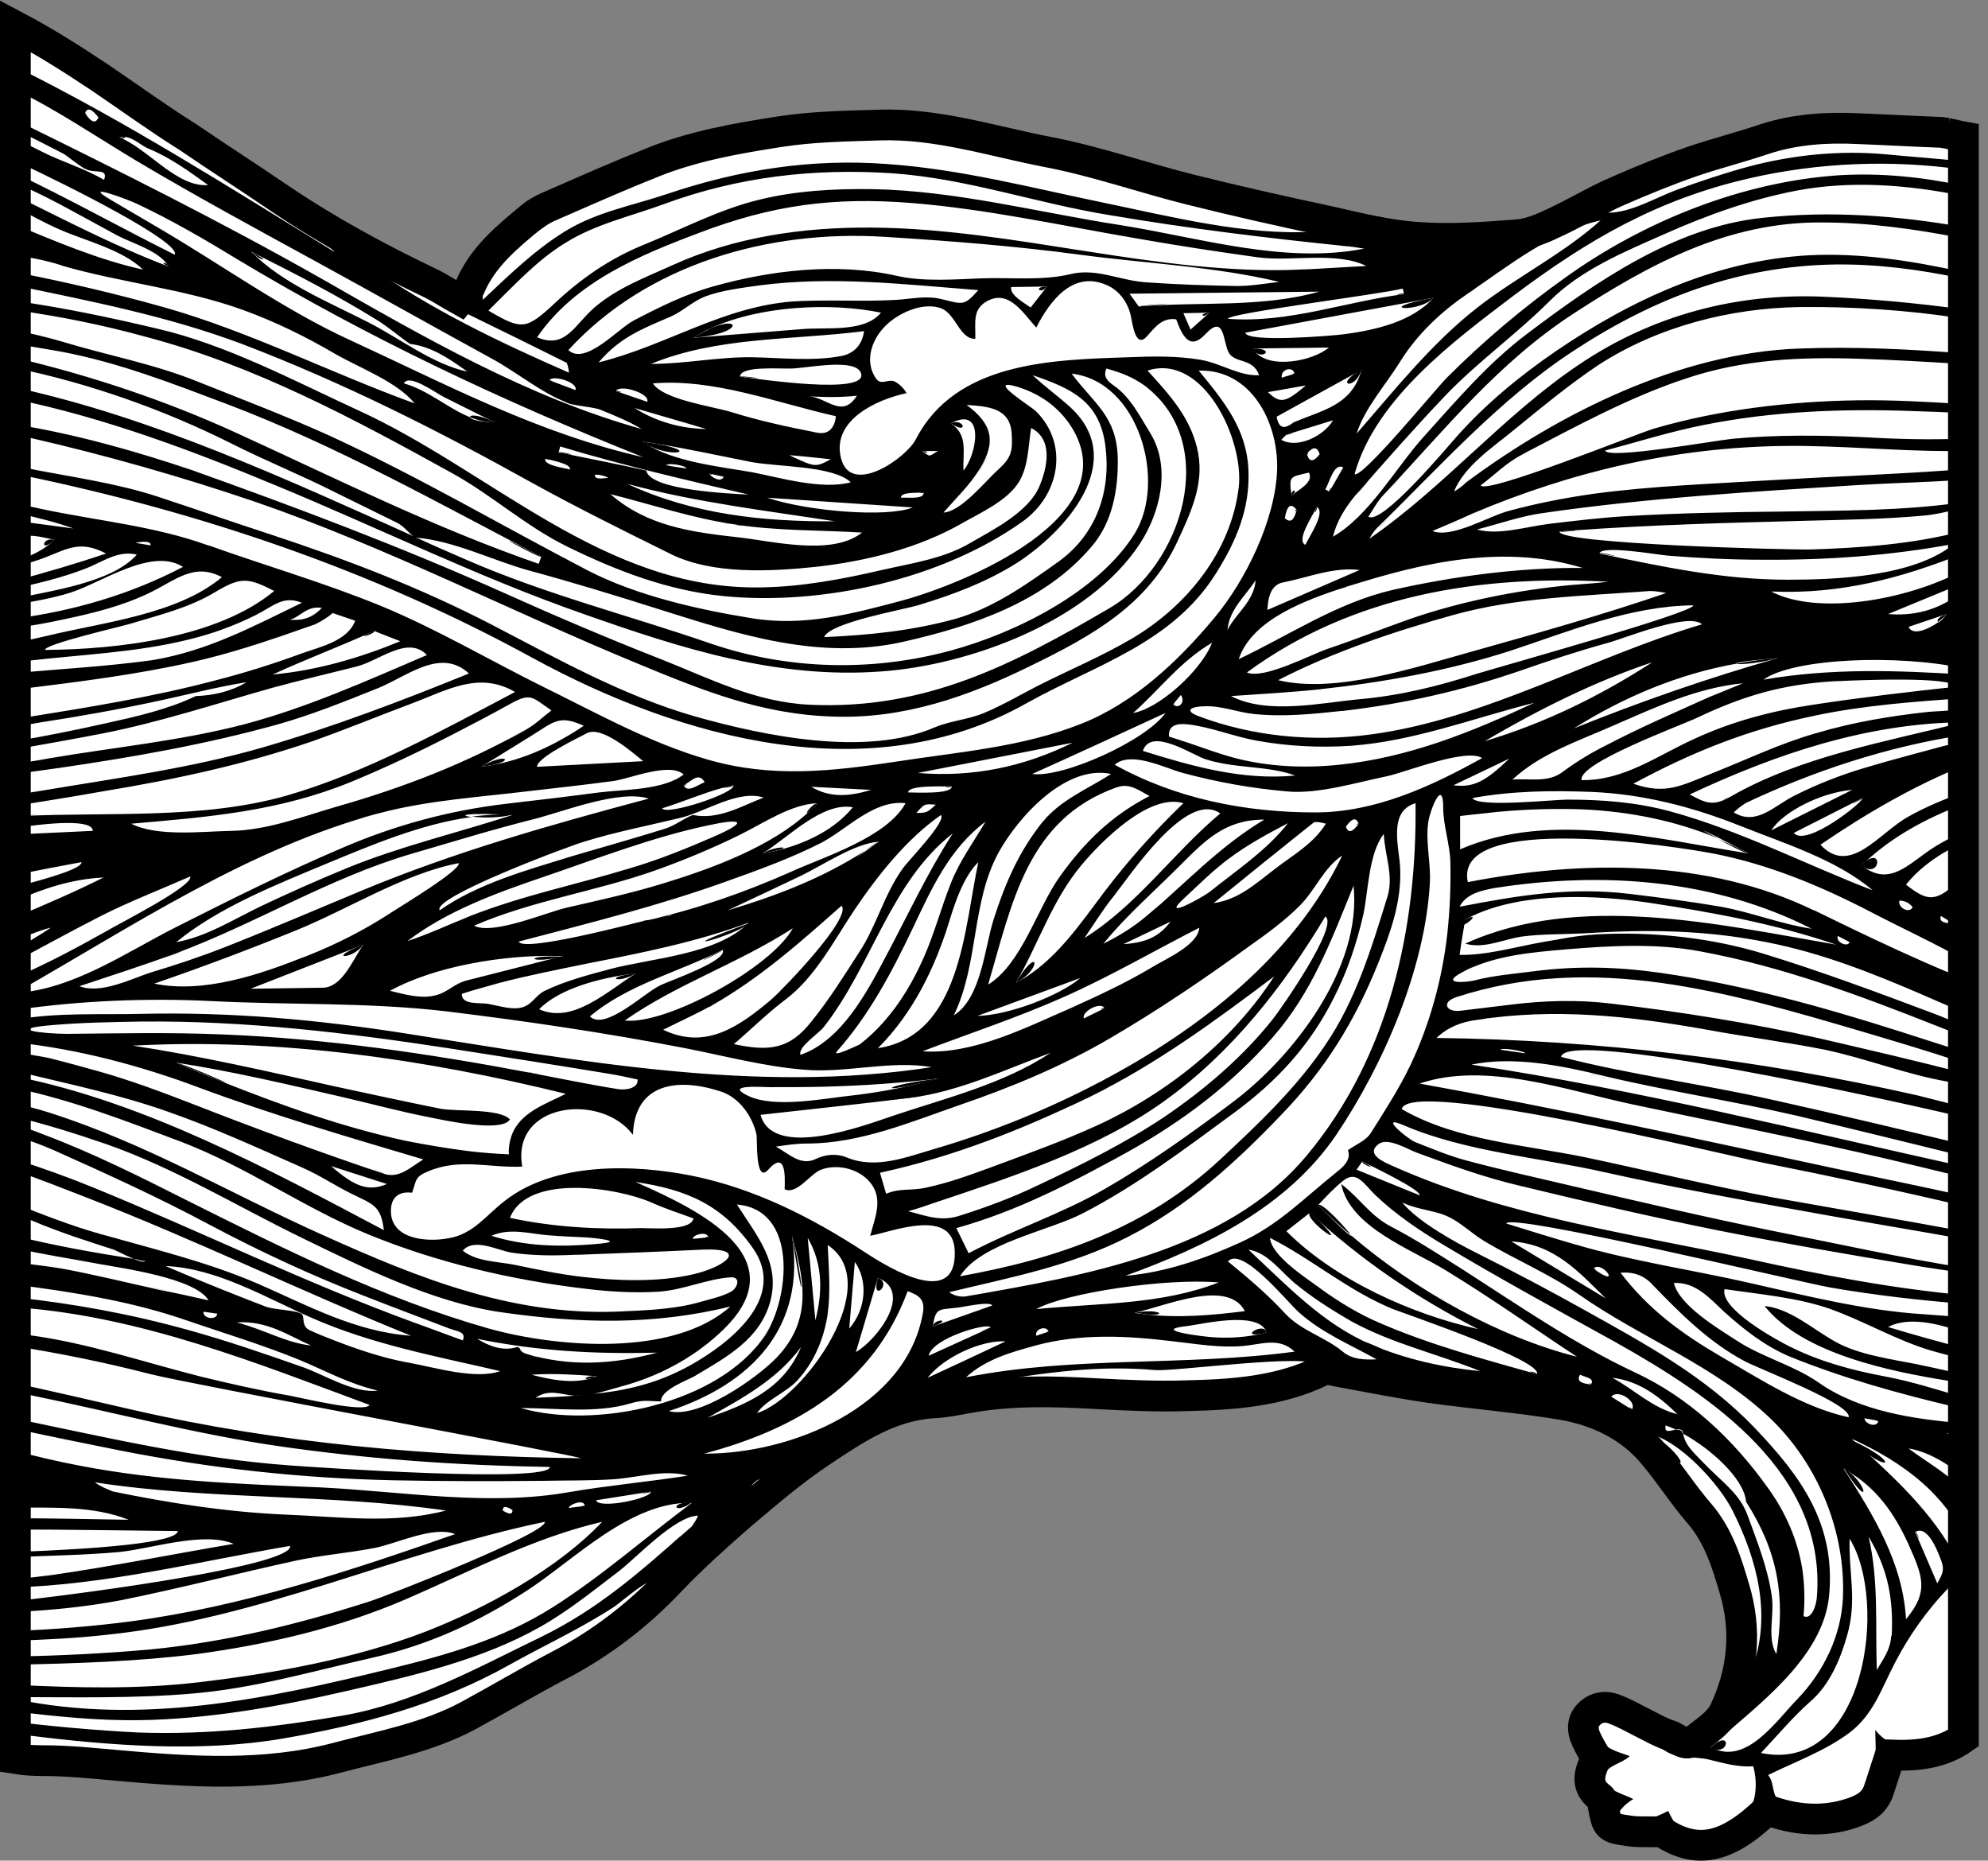 <svg id="Layer_1" xmlns="http://www.w3.org/2000/svg" viewBox="0 0 387.9 363"><rect x="0" y="0" width="387.9" height="363" fill="#808080" stroke="none"/><style>.st0{fill:#FFFFFF;stroke:#000000;stroke-width:6;stroke-miterlimit:10;}</style><path class="st0" d="M379.9 26c-.6-.1-1.1-.2-1.7-.2-5.2-.2-10.5-.5-15.7-.7-6.1-.3-12.2.1-18.1 2-4.7 1.6-9.5 2.8-14.2 4.4-4.9 1.7-9.8 3.7-14.6 5.8-4.2 1.8-8.1 4.2-12.2 6.1-2.3 1.1-4.8 2.2-7.3 2.4-6.5.5-13.1 1-19.6.5-5.9-.4-11.8-1.9-17.6-3.2-8.9-1.9-17.8-3.9-26.6-6.1-9.2-2.3-18.3-5.5-27.6-7.3-11-2.1-21.8-5.7-33.2-5.3-6.5.2-13 .3-19.4 1.3-8.4 1.3-16.9 2.8-24.8 6-5.8 2.3-11.5 4.8-17.2 7.3-2.2 1-4.6 1.8-6.4 3.3-4.7 3.9-9.5 7.8-12 13.7-.4.9-1.2 1.5-2 2.5-1.8-1-3.5-2.1-5.2-3-10.3-4.9-20.3-10.3-29.8-16.7-6-4.1-12.1-8-18.1-12.1-5.9-3.7-11.4-7.7-17-11.5C14.2 11.6 8.7 8.1 3 5.1v338c1.8.3 3.7.4 5.6.4 4.7 0 9.4.5 14 .9 14.5 1.3 29 2.3 43.3-1.5 8.7-2.3 17.5-3.9 25.5-8.2 5.9-3.2 11.6-6.6 17.5-9.7 8.3-4.3 15.6-9.9 22-16.7 4.3-4.5 9-8.7 13.7-12.8 5.1-4.3 10.2-8.7 15.8-12.4 6.6-4.4 13.3-8.9 21.7-9.4 2.1-.1 4.2-.5 6.3-.9 8.5-1.6 17-1.4 25.5-.9 5.8.3 11.7.6 17.5.4 9.1-.2 18.2-.8 26.6-4.9.8-.4 1.9-.1 2.8.1 6 1.1 12 2.3 18.1 3.2 8.6 1.2 17.3 1.9 25.8 3.3 7 1.2 13.4 4.2 18 9.8 3.1 3.7 5.7 7.8 8.9 11.5 3.7 4.3 5.3 9.5 6.8 14.6 2.5 8.2 1.7 16.4-2 24.1-1.1 2.2-3.7 3.8-5.8 5.5-1.8 1.5-3.2-.4-4.7-.9-1.9-.6-3.6-1.6-5.4-2.5-1.8-.9-3.5-1.9-5.4-2.6-1.9-.8-3.8-.4-5.1 1-1.3 1.3-1.3 3.1-.5 4.8.6 1.3 1.3 2.5 2 3.6-1.4 2.9-2.3 5.5.8 7.8.4.3.4 1 .5 1.6.8 4.2.8 4.3 5.1 4.9 1.9.3 3.8.1 6.4.2 6.7 4.4 12.5 3.4 20.5-4.3 5.4 2 11 2.5 16.6.6 2.3-.8 4.2-1.8 5.1-4.2.8-2.3 1.5-4.7 2.3-7.1 5 .2 9.9-.2 14.3-3.3V26.7c-1.1-.2-2.2-.5-3.2-.7z"/><path d="M40.7 106.7c.1 0 .1 0 0 0-1.9-.7-7.7-2.8 0 0zM26.4 105.9c.8.1.3 0 0 0 .1 0 0 0 0 0zM157.3 58.7zM23.3 26.8zM23.3 26.8c.9.4 1.4 0 .9-.1-.3.1-.6.1-.9.1zM155 58.8c-.5 0-1 .1-1.4.1.3 0 .7 0 1.4-.1zM155 58.8c.2 0 .5 0 .8-.1-.2.1-.4.1-.8.1zM156.8 58.7h.5-.5zM155.9 58.8c.4 0 .7 0 .9-.1-.2 0-.6.1-.9.1zM341.2 166.5zM152.9 59c-.2 0-.1 0 0 0zM153.5 58.9h-.2.2zM157.3 58.7c.2 0 .2 0 0 0zM153.4 58.9h-.4c0 .1.2 0 .4 0zM68.4 66.4c9.9 4.5 1.3.6 0 0zM49 49.1zM49 49.1zM137.9 83.7zM120.3 76.3c2 .7.1-.3 0 0zM16.6 22.1c.7.5.1-.1 0 0zM49.1 49.2c0-.1 0-.1 0 0 1.9 1.9 3.9 1.9 0 0zM241.4 55.8zM107.1 74.2c1.7.6.1-.2 0 0zM241.4 55.8zM10.1 105.8c.2-.2.4-.3.5-.5-2.4-.5-2.7 2.3-.5.5zM35 298.9c-.6 0-.1.3 0 0zM22.1 291zM22.1 291c-.2 0-.2 0 0 0zM353.3 332v-.1.1zM330.1 357.9zM321.2 279.6c-.2 0-.4-.1-.6-.1 13 12.5 5.8 1.3.6.1zM353.3 331.9c1.1-.9.7-.5 0 0zM380.1 338.6c-.2.1-.5.2-.8.3.3-.1.6-.2.8-.3zM353.3 332c0-.1 0-.1 0 0-.8.7-2 1.7 0 0zM333.8 340.9c.1.1.2.1.3.2 3.4 1.5 3.8-4-.3-.2zM318.4 275c.2-.3-1.3-.8 0 0zM340.9 295.4c0-.1 0 0 0 0zM340.9 295.4c.2.5 2.8 7.6 0 0zM340.9 295.4zM310.4 270.1c.1-.2-.8-.5 0 0zM380.8 338.4zM378 339.4c-.1 0-.1 0 0 0zM378 339.3zM378 339.4zM380.5 338.5c.1 0 .1 0 .2-.1-.1.1-.2.1-.2.1zM15.1 180.6zM96.8 51.5c-.2.1-.3.2-.3.3 0-.1.1-.2.3-.3zM129.1 178.9c.3-.1.5-.1.8-.2-.2.1-.5.1-.8.2zM226.3 176.5zM284.8 58.4c-.1 0-.1 0 0 0zM253.7 162.5c-.1 0-.1 0 0 0zM130.1 178.7c.4-.1.8-.2 1.1-.2-.3 0-.7.1-1.1.2zM313.5 154.6h0zM185.4 179c.1-.2.1-.1 0 0z"/><path d="M378.7 164.5c-5.7 3.1-9.5 9.1-15.5 4.3l.2-.2c.1-.1.2-.2.3-.2 5.5-5.2 12.2-8.8 19.4-11.5v-2.3c-3.7 1.3-7.3 2.8-10.7 4.7-5.8 3.2-11.4 11.7-17.2 5.5 9.1-6.2 18.1-11.4 27.9-15.4v-4.6c-1.6.3-3.1.6-3.7.7-5.1 1.4-10.2 2.7-15.2 4.2-4.8 1.4-9.7 3.3-14.2 5.6-3.8 1.9-7.3 5.9-11.7 3.2.7-.7 1.5-1.3 2.3-1.8-.4.2 1.8-.9 3.1-1.5.1-.1.3-.1.4-.2.1-.1.2-.1.3-.2.1 0 .2-.1.2-.1s-.1 0-.2.1c-.1 0-.2.1-.3.2-.1.1-.2.1-.4.2-.6.3-1.6.8-3.1 1.5 13.2-6.3 27.9-11.1 42.5-13.3v-2.5c-15.1 3.8-31.8 6.7-45.4 14.5-.2.1-1.3.7-1.4.8.1-.1.5-.3 1.4-.8-3.3 1.9-4.7 1.4-8-.4 16.8-7.9 34.6-13.9 53.4-14.1v-2.5c-3.2.3-6.1.4-7 .5-7.3.8-14.5 2-21.6 4.1-7.1 2-13.7 5.2-20.5 7.9-6 2.4-9 4.2-15.3 2 11.7-6.3 22.5-10.6 35.5-13.3 9.5-2 19.3-2.7 29-3.4v-4.6c-12.9-.8-25.8-1.3-39.1 1 5.8-4.2 26.2-5 39.1-2.2v-15.2c-4.1 3.3-8.8 5.1-14.8 4.6 5.3-2.2 10-4.1 14.8-6.1v-2.5c-11.7 6.2-28.9 8.8-37.6 4.2 13.4.6 25.4-2.6 37.4-7.4v-4.4c-9.7 2.6-20.2 3.3-29.7 3.6-4.6.1-49.3-1.1-49-3.5 1.3-.1 2.1-.2 2.5-.2 15.2-1.1 30.3-1.5 45.5-1.9 7.7-.2 15.3-.3 23-1 2.3-.2 4.9-.8 7.6-1.5V98c-11.7 1.7-23.7 1.6-35.1 1.8-10.1.1-20.4.3-30.5.9-5 .3-10 .9-15 1.5-4.3.5-9.9 2.3-14.1 1.1 4.3-1.1 8.5-2.6 12.8-3.2-4.1.6 11.2-1.6 0 0 20.8-3 41.2-4.2 62.1-5.5 6.6-.4 13.1-.5 19.7-1v-2.1c-1.1.1-2.1.2-3.2.3-11.4.8-22.8 1.2-34.3 1.9-11.3.7-22.8 1.1-34.1 2.6-5.7.8-11.4 1.9-16.9 3.4-3.8 1-11 5.4-14.8 3.9 2.6-1.1 5.2-2.2 7.8-3.4-1.3.5-.6.3 0 0s1.2-.5 0 0c19.6-8.3 39.9-13 61.2-13.2 10.6-.1 21.2 1 31.8 1 .8 0 1.6 0 2.4-.1v-2.3c-6.1.2-12.3.1-18.8-.3-8.6-.4-17.2-.5-25.8.3-3.2.3-24.4 4.1-24.9 2.3 6.4-1.7 12.7-3.7 19.3-5-6.5 1.3 6.4-1.3 0 0 13.5-2.7 27.1-3.2 40.8-2.7 3.1.1 6.2.2 9.4.4v-1.8c-6.8-.4-13.5-.8-20.3-.7-13.2.2-26.9 1.8-39.6 5.5-3.7 1.1-32.7 12.9-33.9 11.1 2.7-2 5.1-4.5 8.1-6-.6.3-.8.4 0 0 .2-.1.3-.2.5-.3 10.2-5.3 20.6-11 31.6-14.6 11.1-3.7 22.2-4.2 33.8-3.8 6.6.2 13.2.6 19.7 1v-2.1c-10.5-.8-21-1.3-31.5-.9-23.1.8-46.7 12.5-65 26.1-.7.7-1.5 1.3-2.4 1.8 2.1-5.1 7.7-8.7 11.8-12.1 5.3-4.3 10.7-8.8 16.4-12.6 11.6-7.5 25.7-11.1 39.4-11.3 10.2-.1 21 .6 31.3 2.2v-1.8c-8.8-1.2-17.7-2-26.5-2.4-17.2-.8-33.8 3.6-48.1 13.3-14.7 9.9-26.2 23.8-40.8 33.9.4-.7.8-1.4 1.4-2 12.2-11.9 23.9-25.1 38.2-34.5 15.8-10.4 32.2-16.7 51.3-17 8.3-.1 16.5 1 24.6 2.7V53c-9.7-2.1-19.5-3.7-29.7-3.2-18.1 1-34.6 8.6-49.4 18.7-7 4.8-13.6 10.2-19.3 16.6-2.3 2.6-14.7 17.4-17.3 15.7 1-1.5 1.8-3.1 3.1-4.4-.1.1-.1.1 0 0 0-.1.1-.1.1-.1C282 83.7 292.4 70.7 307 61.2c14.9-9.7 30.1-17.9 48.4-17.8 9.2 0 18.4 1.3 27.6 3.1v-2.2c-12.9-2.3-26.1-3.2-39.1-1.8-17.2 1.8-32.5 12.5-45.9 22.6-7.6 5.7-13.8 13-20.2 20.1-5.5 6.1-10.6 15.4-17.7 19.5.7-3 2.4-5.7 4.4-8.1-.5.6-.4.4 0 0 5.7-6.5 11.4-13 17.4-19.3 6.4-6.7 14-12.1 20.5-18.6 6.1-6.1 14.6-9.6 22.3-13 8.3-3.7 16.9-6.8 25.8-8.5 10.5-2 21.6-1.2 32.4 1v-2c-8-1.7-16-2.5-24.2-2-18.9 1.3-38 9-53.2 19.9-8.3 5.9-16 12.4-23.2 19.6-2.1 2.1-16.5 19.7-18 18.8 4.1-14.7 19.4-26 31-34.8 14.5-10.9 28.1-18.8 46-22.9 13.4-3.1 27.8-3.7 41.7-1.7v-1.6c-5.1-.6-10.1-.9-15.1-1.4-9-.8-18 .1-26.7 2.4-4.8 1.3-9.6 2.9-14.2 4.6-4 1.5-8.8 4.4-13.2 4.4 18.4-10 38.8-16 59.9-14.6-5-.3-7-.4-7.3-.5.6 0 9.6.6 10.1.6-.1 0-.9-.1-2.7-.2 3.1.2 6.2.7 9.3 1.3v-1.3c-2.5-.4-5.1-1.2-7.4-1.3-5.2-.2-10.5-.6-15.7-.6-11-.1-21.9 3.7-32.2 7.4-9.3 3.4-17.7 8.2-26.8 12-9 3.8-22.6 2.6-32 .9-21.7-4.1-42.7-11.3-64.3-15.5-10.1-2-20.1-5.1-30.6-5.3-10.8-.2-21.6.9-32.1 3.1-10.4 2.1-19.9 6.2-29.5 10.4-8 3.5-15.6 8.2-19.9 16.2-1 1.8-1.7 2.9-3 4.4-1.7-1-3.4-2.1-5.2-3-4.4-2.1-8.8-4.3-13.1-6.6-9.7-5.3-18.8-11.5-28-17.6C29.7 22.6 17 12.8 3 5.1v2.5c3.8 2.1 7.6 4.2 11.3 6.4 5.5 3.2 51.3 34.4 50.9 35.1C44.7 36.5 24.4 23.6 3 13v4.5c8.2 4 15.5 9 23.5 13.8 11.6 6.9 23.4 13.3 35.3 19.8 11.5 6.3 22.9 12.7 34.4 19 4.4 2.4 9.6 6.6 14.1 8.3 1.1.8 5.4.9 7 1.6 2.7 1.1 5.4 2.2 7.9 3.7-22.2-6.2-42.3-17.8-62.4-29.3C43.2 43.3 23.2 33.3 3 23.4v1.9c3.2 1.5 6.3 3.1 9.4 4.7.7.4 3.6 2.8 4.4 3 1.6.9 4.4-.3 3.5 2.1-3.9-2.3-7.9-3.4-11.9-5.4L3 27v4.4c11 5.1 32.3 15.9 31.1 18.3C23.7 44.5 13.5 38.8 3 33.8v1.8c3.7 1.7 7.4 3.5 11 5.5 3 1.6 6 3.3 9 4.9 2.9 1.5 7.9 2.9 9.8 5.8 0 .1.1.1.1.2-10.3-3.9-20.1-9-30-13.9v2.2c2.9 1.6 5.8 3.2 8.8 4.5 5 2.2 12.2 3.9 16.2 7.8-8.6-1.9-16.8-5.4-25-8.8v1.4c1.2.6 2.2 1.4 2.8 2.3-.8-.3-1.8-.5-2.7-.8v3.1c2.9.4 5.9 1 8.8 1.9-1.7-.5-7.8-2.3 0 0 .1 0 .1 0 .2.1 11.7 3.4 23.9 4.5 35.5 8.7 6.3 2.3 12.2 5.2 18 8.6 4.7 2.7 12 5.4 15.4 9.6C64.6 72.8 49 64.8 32.2 60c-9.6-2.7-19.4-5-29.2-6.9v2.6c14.9 3.1 29.8 6 44.2 11.4C67.1 74.7 85.5 84 104 94.3c8.9 4.9 18 9.4 27.1 13.9 8.1 3.9 19.3 3.3 28 2.4 9.9-1.1 20-3.6 28.6-8.5 3.5-2 8.4-4.2 10.8-7.6 2.2-3.1 2.1-7.4 2.7-11 4.3 2.2 3.2 7.6 1.6 11.4-2.1 5-9.1 8.5-13.6 11.1-5.1 3-11.4 3.9-17.1 5.2-7.7 1.8-15.8 3.3-23.7 3.4C117.9 115.1 96 92 70 80.1c-12.6-5.8-25.9-12.9-39.4-16C21.3 61.9 12.2 60 3 58.7v1.8c8.6 1.2 17.1 2.9 25.4 5.2 21.3 5.6 40.6 16 59.8 26.6 7.8 4.3 14.3 10.3 22.4 14.3 9.8 4.8 19.7 8.6 30.6 9.7 19.3 1.9 42.6-3.3 58.4-14.6 7.2-5.2 9-15.1 2.5-21.5-.8-.8-9.9-6.5-3.8-4.8 4.4 1.3 8.2 3.9 10.7 7.8 11.2 17.6-20.9 30.7-33.1 34-9.8 2.6-19.1 5.1-29.3 3.4-10.5-1.7-22.4-4.4-31.9-9.3-16.9-8.8-33.2-18.4-50.4-26.3-8.4-3.8-17.1-7.1-25.6-10.5-8.6-3.5-17.5-5.1-26.4-7.8-3-.9-6.1-1.6-9.3-2.3v2.7c4.3.7 7.8 1.3 8.9 1.5 11.2 2.1 21.7 6.2 32.3 10.2 21.4 8.1 41.2 19.3 61.4 29.8-.2.5-.3 1-.5 1.4-20.5-7.1-39.4-16.6-59.1-25.6-13.8-6.3-28.2-11.1-43-14.6v2c14.5 3 28.9 8.1 42.1 14.7 6.7 3.4 13.7 6.2 20.4 9.6 4 2 8 3.9 12 5.9 1.5.8 2.2 2 3.3 2.7.1.1.3.1.4.2 7.4.6 14.8 4.4 22 6.4 8.5 2.3 17 4.9 25.5 7.6 15.5 4.9 31.2 10 47.6 6.3 13.2-3 27.6-7.7 36.8-18.7 4-4.7 5.1-11.1 5-17.1-.2-8.2-4.6-10.6-9-16.5 13.1 1.5 18.6 21 12.3 31.2-7.1 11.4-23.3 19.4-35.8 22.8-15.4 4.2-31.8 3.8-46.8-1.3-15.9-5.5-32.2-9.6-47.6-16.3-3.2-1.4-6.5-2.8-9.7-4.3h-.1c-.1 0-.2-.1-.3-.2C55.7 93.4 30 81.5 3 75.6v2.3c17.4 3.6 34.5 10 50.8 16.8 20.1 8.3 39.5 17.9 60.1 25.1 19 6.7 37.7 12.7 58 11.2 17.2-1.2 40.5-9.7 50.5-24.9 4-6.1 6.1-14.9 2.1-21.5-2.1-3.4-3.9-7.1-7.2-9.4-1.3-.9-2.1-1.8-1.4-3.3 2.8.8 5 1.6 7.4 3.3 14.9 11.2 7.4 35.2-6.9 43.5-18.8 11-35.8 19.8-58.3 18.8-10.8-.5-19.5-5.1-29.4-9-10.2-4-20.3-8.3-30.3-12.8-20.1-9-40.3-16.6-61-24-11-3.7-22.6-7-34.4-8.9v2c.9.2 1.9.4 2.8.6 14.8 3.4 29.6 7.6 44 12.5 25.5 8.8 49.7 21.3 74.7 31.6 12.8 5.3 24.2 9.9 38.1 10.3 13.7.5 26.3-3.9 38.5-9.9 11.9-5.8 23-11.9 28.7-24.4 2.5-5.4 5.1-10.9 4-17-1.2-6.7-5.5-11.4-9.9-16.2 11-3.5 18.9 13.7 17.8 22.8-1.5 12.5-10.1 23.1-20.7 29.4-5.9 3.5-12.4 6.2-18.5 9.3-3.5 1.8-6.9 3.8-10.5 5.3-3.1 1.3-6.5 1.5-9.6 2.8-13.4 5.8-33.2 1.7-46.7-2.1-14-4-26.8-11.2-39.7-17.9-14.1-7.3-28-12.6-43.1-17.6-7.4-2.4-14.8-5-22.1-7.4C22.6 94.2 13.5 93 5 91.3c-.6-.1-1.3-.3-1.9-.4v1.6c.2 0 .5.1.7.1 35 7.2 68.8 18.6 100.2 35.8 28.8 15.7 65.8 26 96.3 8.8 13.4-7.5 28.4-11.6 37-25.4 3.9-6.2 6.6-12.5 6.3-20-.3-8.1-4.8-13.5-9.7-19.5 10.1-.3 15.5 9.9 15.3 19.2-.3 9.8-6.1 21.7-12.3 29.1-7.1 8.5-15.6 16.5-25.9 20.6-11.6 4.6-24 5.5-36.2 7.4-12.6 1.9-24.2 3.2-36.7-.4-11.4-3.3-21.5-9-32.1-14.2-10.5-5.2-20.8-11.3-31.7-15.8-11-4.5-22.4-7.8-33.6-11.8.7.3 1 .3-.1 0-10.5-3.8-21.7-4.8-32.5-7.1-1.7-.4-3.5-.7-5.2-1.1v1.8c4.6 1 8.7 2.1 11.4 3.1L3 101.6v3.4c2.5-.9 4.4-.4 7.6.3l-.5.5c-1.9 1.7-4.4 2.8-7.1 3.7v1.1c1.6-.4 3.1-.9 4.6-1.4 5.2-1.8 7.6-4.1 13.1-1.2-5.7 1.9-11.7 3.7-17.8 5.3v1.5c4.6-1 9.2-2.1 13.6-3.8 3.5-1.3 6.4-3.7 10.2-2.8-4.8 5.5-17.1 7.1-23.8 8.6v1.2c3.8-.7 7.5-1.3 10.9-2.4 6-1.9 15.8-8.9 21.9-5-10.3 5.4-21.4 8.6-32.8 10.1v1.8c3.3-.4 6.5-1 9.7-1.7 5.7-1.2 11.3-2.6 16.5-5.1 5.2-2.5 8.7-6 14.2-3.1-8.7 7.3-23.2 8.8-33.9 11.4-2.2.5-4.3 1-6.5 1.4v3.8l2.7-.3c10.3-1.2 21-1.6 31.1-4.1 4.6-1.1 9-2.7 13.2-4.8 3.4-1.7 5.3-3.9 9-2.4-9.7 4.7-18.4 9.4-29.2 11.2C21 130 12 130.5 3 131.3v3.2c.4 0 .8-.1 1.2-.1 11.3-1.4 22.6-2.8 33.6-5.3 5.7-1.3 11.2-3 16.8-4.9l6.9-2.4c1.2-.6 2.4-1.3 3.4-2.2l4.4 1.5c-1.4 3.9-6.8 5.1-10.2 6.3-5.7 2.1-11.4 3.9-17.3 5.4-12.1 3.2-24.6 5.2-37 7.2l-1.8.3v1.4c1.5-.2 3-.4 4.5-.7 7.9-1.2 15.7-2.6 23.6-4.3 5.6-1.2 11.3-2.7 17-3.6-3 1.8-6.5 2.6-9.9 2.7-5.4 2.6-11.6 4-17.5 5.3-5.8 1.3-11.7 2.5-17.7 3.5v1.6c5.7-1 11.3-2 17-3.1 11.2-2.2 22.1-5.8 33.1-8.9 5.5-1.5 11.1-2.8 16.6-4.2 4.3-1.1 9.9-6.1 13.6-2.2-11.7 5-23.2 10.2-35.6 13.5-12.7 3.3-25.6 4.5-38.4 6.7-2.1.4-4.1.7-6.2 1v2c2.9-.4 5.7-.8 8.6-1.2 14.4-2.1 28.6-4.6 42.6-8.5 6.7-1.9 13.1-4.5 19.6-7.1 5.6-2.3 12.1-7.9 17.6-2.8-13.3 5.4-26.7 10.5-40.5 14.5-14 4-28.2 5.9-42.5 8.3-1.8.3-3.6.6-5.4.8v2.2c5.7-.9 11.3-1.8 16.9-2.8 14-2.3 27.6-5.2 41-9.8 6.5-2.3 12.8-4.9 19.2-7.3 7.2-2.7 13.2-6.4 20.3-2.3-14.2 7.5-29 15.7-44.5 20.2-16.4 4.7-34.9 3.2-51.8 4-.4 0-.7.1-1.1.1v2.2c6.8-1 15-1.7 15 .6l-15 .7v7.9c4.2-.9 8.5-1.7 12.8-2.5.1 1.2-5.8 3-12.8 4.8v2.7c5.3-2.3 10.8-4.2 17.1-4.5-5.6 2.8-11.4 5.3-17.1 7.7v4.5c3.2-1.3 5.7-2.2 6.8-2.4-2.2 1.5-4.5 2.8-6.8 4.2v2.3c5.5-2.9 10.9-5.9 16.4-8.7-1.6.8-4.2 2.1-4.3 2.2.1-.1 1.3-.6 4.3-2.2 1.8-.9 1.2-.6 0 0 5.7-2.9 11.7-5.2 17.6-7.8.8 1.8-14.1 9.3-16.4 10.7-5.7 3.2-11.5 6.3-17.5 8.9v3c22.7-12.9 45.4-28.2 71-35-3 .8-4.2 1.1-4.3 1.1.1 0 2.6-.7 4.3-1.1 1.6-.4 2.5-.6 0 0 9.5-2.5 19.6-3.1 29.4-4.3 5.3-.6 10.6-1.2 15.9-1.9 3.3-.4 11.1-3.8 13.9-1.3-4 3.1-11.7 2.9-16.5 3.5-6 .8-12 1.5-18 2.2-11.2 1.3-21.9 4.2-32.3 8.7-11 4.7-21.6 10-32.3 15.4-9.5 4.8-20 12.1-31 12.8v3.3c12.5-1.8 25.5-2.3 37.8-1.7 15.4.8 30.5.2 45.9 2 15.6 1.9 31.2 4.2 46.7 7.2 7.7 1.5 15.5 3.6 23.3 4.2 8.1.7 16.8-1.9 24.8-.5-34.5 5.3-68.7-1.3-102.8-6.6-17.3-2.7-34-4.2-51.5-3.8-7.9.2-16.3-.3-24.2 1.1v4.5c12 1.3 24.1 4.5 35.3 8.7 14.5 5.4 29.2 9.7 44 14.1-2.5 1.5-4.7 3.8-7.7 2.8 1.6.5-5.8-2 0 0-12.5-4.2-24.7-8.7-37-13.5-6.2-2.4-12.3-4.7-18.7-6.5-3.2-.9-6.5-1.8-9.7-2.6-1.3-.3-3.9-.6-6.2-1.2v3.8c.4.1.7.2 1.1.3 9.5 2.3 19.1 4.3 28.4 7.6 8.9 3.1 17.6 7.1 26.2 10.9 3.2 1.4 6.2 3.4 9.4 5 4.4 2.2 5.9 2.3 6.5 7.2-22.3-11.8-46.7-25-71.9-30v2.3c11 2.3 21.6 6.4 32.2 10.4 12.9 4.9 24 12.9 36.6 18.1 13.4 5.5 27.9 8.9 42.2 10.6 4.8.6 9.7.9 14.5.6 4.8-.3 9.4-2.5 14.1-2.8 2-.1 1.3 2 .2 2.7-1.7 1-4 1.5-5.8 2-4.6 1.4-9.9 1.7-14.7 1.9-21.4 1.3-40.1-6.2-59.2-14.8-18.1-8.1-34.7-18-53.7-24-2.2-.7-4.3-1.2-6.4-1.7v2.6c5.8 1.4 11.6 3.2 17.7 5.3 13.4 4.7 25.3 12 38 18.2 11.9 5.8 25.8 12.7 39 14.6 15.3 2.2 29.7 2.6 44.8-1.1-11.1 9.9-33.8 8-47.1 4.3 3.1.9 5.9 1.7 0 0-6.6-1.9-3.2-.9 0 0-20.8-5.9-39.9-15.5-59.1-25.1-9.1-4.6-18.3-9.2-27.9-12.8-1.7-.7-3.5-1.3-5.3-1.9v2.3c2.4.7 4.9 1.6 7.4 2.7C20.8 229 31.1 233.7 41 239c9.8 5.2 19.7 9.8 30 13.8 5.6 2.2 11.2 4.3 16.7 6.4 1.6.6 3.3.6 2.6 2.3-3.1-1.1-6.2-2.3-9.3-3.4-21.4-7.8-41.9-17.9-63-26.5-4.9-2-9.9-3.8-15-5.4v2.2c4.6 1.6 9.2 3.4 13.8 5.2 21.4 8.3 42.1 18.4 63.4 27-11-.8-20.1-5.9-30-10.2-10-4.3-20.3-6.7-30.7-9.7 1.6.5 4.6 1.4-.1 0-1.2-.4-.8-.2 0 0-5.6-1.6-11-3.7-16.5-5.9v2c1.2.5 2.3.9 3.5 1.4 5.2 2.2 10.5 3.9 15.8 5.6.5.2 2.4 1.2 3.9 1.8.7.1 1.5.2 2.2.3 0 .5-1 .2-2.2-.3-7.7-1.2-15.6-2.6-23.2-4.5v2.4c5.3 1.2 10.6 2 15.9 3 4.8.9 19.3 2.8 21.9 7.2-3.1-.7-6.2-1.4-9.3-2 3 .7-5.6-1.2 0 0-6.4-1.4-12.8-3-19.3-4.2-2.9-.5-6.1-.8-9.3-1.3v4.4c11.5 1.5 22.7 3.2 33.9 7.1 7.3 2.5 14.6 4.7 21.7 7.6 5.5 2.3 9.5 4.6 15.3 6-4.5.6-10.3-3-14.4-4.5-7.4-2.6-14.9-5.2-22.5-7.3-11.1-3.1-22.5-5.2-34-6.4v1.9c.3 0 .7 0 1 .1 23.8 1.8 46.2 10.8 68.3 19-1 1.6-13.3-1.4-15.5-1.8-5.8-1-11.5-2.3-17.3-3.7-11.1-2.8-22.2-6.6-33.5-8.1-1-.1-2.1-.3-3.1-.4v2.5c8.9 1.4 17.8 3.2 26.7 5.5 7.4 1.9 84 16 83.9 16.4-29.5-.4-58.3-2.8-87.2-9.4-7.8-1.8-15.6-3.6-23.4-5.3v1.7c.9.2 1.9.4 2.8.6 16.2 3.3 32.2 7.6 48.6 10 17.9 2.6 35.1 3.8 53.2 4.1-.1 3.2-45.3.1-50.7-.3-18.3-1.3-36-5.5-53.9-9.2v2c6.9 1.5 13.8 2.9 20.8 4.3 17.8 3.5 35.1 5.4 53.3 5.8 9.8.2 19.7.2 29.5.1 4.5-.1 8.9 0 13.4-.3 4.6-.3 10-2 14.5-.7-7.7 1.2-15.5 1.9-23.1 3.2-1.4.2-5.2.9 0 0-15.8 2.8-32.4-.1-48.3-.9-16.2-.7-31.5-1.2-47.5-4.3-4.2-.8-8.4-1.8-12.6-2.9v4.1l3.3.9c-1 .5-2.1.6-3.3.7v2.3c.7.2 1.4.4 2.2.6H2.7v2.5c7.5.1 15.3-.4 22.4 2.4-7.4-.1-14.9-.3-22.4-.3v2.2c10.7 0 21.3.2 32 .3-.2 2.3-15.7 3.5-32 4.1v1c6.8-.3 13.7-.4 20.5-1 6.2-.6 16.5-4.1 22.4-1.6-11.9 2-23.7 4.4-35.6 6.1-2.4.3-4.9.6-7.3.8v1.6c17.9-.5 36.3-5.1 53.9-8.1.7 3.7-37.6 9-53.9 10.8v2.1c7-.3 14-1 20.9-2.3 11.4-2.3 22.6-5.2 34-7.7 5.1-1.1 10.3-1.5 15.5-2.5 4.2-.8 11.5-4.4 15.7-2.7-20.5 7.2-41.5 14.1-63.1 17-7.6 1-15.2 1.6-22.9 1.9v1.9c6.1-.2 12.3-.5 18.4-1.2 29.5-3.1 56.3-16 85.1-22 .6 2.1-30.1 14.2-34.1 15.5-14 4.5-28.3 8-42.9 9.4-8.8.8-17.6 1.2-26.4 1.4v1.6c11.9-.3 23.6-.6 35.5-2.1 14-1.9 27.8-5.1 40.8-10.7 12.5-5.4 24.9-12 38.3-15.1-8.7 9.2-22.6 16.8-34.4 21.4-13.7 5.3-29.8 8.2-44.3 9.9-11.9 1.4-23.9 1.1-35.8.5v2.4c11.5 0 23.1.3 34.6-.7 11.9-1 23.2-4.3 34.7-6.9 11.2-2.5 20.8-6.9 30.4-13.1 9.4-6.1 20.3-17.5 32.3-17.2-9 6.7-17.7 14.4-27.2 20.4-9.8 6.2-20.7 9.3-31.8 12-24.1 5.9-48.3 11-73 5.9v2.4c8 1 16.1 1.8 24.1 1.7 13.8-.2 27.6-2.7 41-5.8 12.6-2.9 26-6 37.3-12.4 5.5-3.1 10.4-7.1 15.4-10.9 3.6-2.8 10.9-10.7 15.4-10.8-.3.8-.8 1.5-1.3 2.2-.2.1-.3.3-.5.4-1.1 1-1.6 1.5-1.8 1.6l-.1.1.1-.1c.2-.2.9-.8 1.4-1.3-9.1 8.1-17.4 15.4-28.5 20.8-12.4 6-24.8 12.9-38.6 15.3-13.5 2.3-26.3 3.8-40 3.3-2.4-.1-14.1-.8-24-2.1v2.3c.9.1 1.9.3 2.8.4 15.9 2 33.6 3.3 49.4.6 15.6-2.7 30.4-6.6 44.3-14.4 6.8-3.8 13.8-7 20.4-11.3 1.5-1 7.2-6.1 8.2-5-2.5 2.4-4.7 5.1-7.6 7.1.6-.4.9-.6 0 0-4.3 2.9-1.3.9 0 0-22.9 15.6-47.6 27.2-75.7 28.2-13.4.5-28.3.6-41.7-2v.4c32.3 5.2 65.8 5.3 95.1-11.3 8.3-4.7 17-8.8 24.5-14.9 7.9-6.3 14.5-14.1 22.2-20.7 7.3-6.2 14.7-12.3 23.1-17 8.4-4.8 18.8-5.9 28.3-6.7 20.3-1.6 42.8 4.9 62-4.4 2.9-1.4 10.1 1.5 13.1 2 5.1.9 10.3 1.7 15.5 2.3 9.8 1.2 21.1 1.2 29.8 6.6 7 4.4 13.9 13.8 17.9 20.9 5 9 7.2 20.3 4 30.2-1.6 4.9-3.8 7-7.6 10.2-2.1 1.8-8.1-2.4-10.1-3.4-3.1-1.5-7.4-4.8-10.5-1.7-1.3 1.3-1.3 3.2-.5 4.8 1.7 3.5 1.4 3.4.8 7-.4 2.6 2.2 5 2.8 7.6.6 2.7 2.2 3 4.7 3.4 2.1.3 4.3.1 6.4.2 1.5 1 3.1 1.8 4.9 2.3 4.3 1.1 8.4-.7 11.7-3.3 2.7-2.1 2.7-3.5 6.1-2.5 2.3.7 4.7 1 7.1 1 3.6 0 9.1-.6 11.5-3.8 1.3-1.7 1.7-4.2 2.4-6.2 1.1-3.5 1.8-2.2 5.1-2.4 2.1-.1 4.3-.5 6.3-1.3 2.3-.9 3-1.5 3.7-1.4V336c-.8 1.3-2.1 2.3-3.9 2.9.1 0 .1 0 .2-.1h.1c.3-.1.6-.2.8-.3.1 0 .2-.1.3-.1.1 0 .1 0 .2-.1.1 0 .1 0 .2-.1h0s-.1 0-.2.1c-.1 0-.1 0-.2.1-.1 0-.2.1-.3.1-.2.1-.5.2-.8.3h-.1c-.1 0-.1 0-.2.1-5 1.6-9.7 3.4-13.5-1.4.1 6.4 1.1 11.8-6.2 14.3-3.9 1.4-7.5 1.3-11.5.1-2.8-.8-1.7-3.8-3.2-5.6 5.3-2.6 11.1-4.7 15.8-8.2 4.8-3.6 6.3-8.7 9-13.8 2.7-5.2 6.1-10 10.1-14.2 1.1-1.2 2.2-2.3 3.5-3.2v-3.1c-.3.3-.7.6-1.3.9-4.8-9.6-12.9-16.8-20.7-23.9h.1c.5.2.9.4 1.3.6 5 2.4 9.8 5.4 13.8 9.3 2.4 2.4 4.5 5.1 6.2 8 .2.4.4.7.6 1v-8.5c-3.1-3.6-7.1-5.7-11-8.6 3.5.5 7.5 2.8 11 5.7v-2.7l-1.6-1.5c.6.2 1.1.4 1.5.6v-4.3c-2.1-.4-3.5-.7-3.5-.8 1.2.1 2.3.1 3.5.2v-2.1c-9.7-.8-20.4-2.3-28.5-8 1 .7 1.5 1.1 1.7 1.2-.3-.2-1.2-.9-1.7-1.2-4.9-3.4-11-4.9-16-8.2-3.7-2.4-11.1-6.8-12.2-11.2 4.3-.2 7 3 9.9 5.7 3.9 3.5 8 6.7 12.8 8.7 10.4 4.2 21.2 7.2 32.2 9.8.6.1 1.3.3 1.9.4v-2.2c-5.2-1.5-10.4-3.2-15.8-4.2-6.4-1.2-12.6-2.9-18.4-5.8-2.8-1.4-13.7-7.4-12.7-11.2 6.7 1 14 1.6 20.4 3.8 6.8 2.4 12.9 6.1 19.9 8.2l6.6 1.8v-2.2c-5-1.3-10-2.7-15-4.2 3.7-2 9.5-.9 15 1.2V257l-8.1-.6c-11.3-.7-22.9-3.6-33.9-6.1-11.4-2.6-22.7-4.2-34-7.5 2.3.7 1.2.3 0 0-1.1-.3-2.2-.6 0 0-4.5-1.3-9-2.7-13.5-4.1.6-2.2 57.5 11.5 63.3 12.5 8.7 1.5 17.5 2.5 26.3 3.2v-1.7c-14.2-1.3-28.4-4-42.3-7.1-23.3-5-47.5-8.3-69.4-18.1.6.3 2.7 1.2 3.2 1.4h0c-.3-.1-1.2-.5-3.2-1.4-1.6-.7-5.5-2.3-2.8-4.3 1.8-1.4 5.8 1.1 7.5 1.7 6.5 2.4 13.1 4.8 19.9 6.4 12.8 3.1 25.7 6.1 38.6 8.7 12.6 2.5 25.3 4.7 38 6.8 3.5.6 7.1 1.1 10.6 1.6v-1c-12.7-2-25.2-4.8-37.4-7.2-13.3-2.7-26.5-5.8-39.8-8.9-6.8-1.6-13.6-3.1-20.3-4.9-3.4-.9-6.7-2.3-10-3.6-1.6-.7-7.2-5.4-2.3-3.3-.1 0-.1 0 0 0 12.1 5.2 26.5 6.3 39.3 9.2 14.4 3.2 28.9 5.8 43.4 8.4 9 1.6 18 3.1 27 4.7v-1.5c-12.4-2.3-24.8-4.4-37.1-6.6-12.4-2.3-24.7-5.3-37-7.9-11.6-2.4-25.1-3.3-35.5-9.2-.1-.1-.2-.1-.4-.2 1.3-6.3 63.2 9 70.8 10.5 13.1 2.6 26.2 5.4 39.3 8.5v-2c-8.5-1.9-16.9-3.6-25.4-5.4-27-5.8-54-11.7-81.2-16.6 12.9-4.4 28.9 1.4 41.7 4.1 14.6 3.1 29.3 6 43.9 9.3 7 1.6 14 3.3 21 5v-2.1c-32.1-7.1-64-15.1-96.5-20 8.2-1.7 17.7.2 25.8 2.2-1.1-.3-1.7-.4-2.1-.5H310.5 310.8c.5.1 1.3.3 2.1.5 12.5 3 25.3 4.9 37.8 7.8 11 2.6 21.9 5.3 32.9 8v-2.3c-12.5-3-25-6-37.6-8.8-13.7-3.1-27.8-4.9-41.4-8.4.9-5.6 63.9 8.3 79 11.9v-2c-3.2-.8-6.3-1.6-9.5-2.4-31-7-62.1-10.8-93.8-11.2 2.2-2.1 4.8-3.1 7.7-3.5h-.1c-.4.1-.5.1 0 0H288.2c.2 0 .4-.1.7-.1.2 0 .3-.1.5-.1.1 0 .2 0 .4-.1.4-.1.7-.1.7-.1-.1 0-.4.1-.7.1-.1 0-.2 0-.4.1-.1 0-.3 0-.5.1-.2 0-.5.1-.7.1h-.2c15.3-2.4 29.9-.8 45.1 1.9 7.6 1.4 15.4 2.4 23 3.9 8 1.7 15.8 4.8 23.8 6.2 1.2.2 2.5.4 3.7.7v-2.2c-9.4-2.5-19.1-4.7-28.5-6.9-13.3-3-27.2-5.2-40.7-6.8-6.6-.8-13.1-.6-19.6.2l-9.9 1.2c-2.8.3-3.6-1.7-.9-2.6h-.1c.3-.1 2.8-.9 3.7-1.2.1 0 .1 0 .2-.1h0s-.1 0-.2.1c-.5.2-1.6.5-3.6 1.2 26.9-8.9 53.6-.9 79.5 6.7 6.4 1.9 12.8 3.8 19.1 5.9.3.1.7.2 1.1.3v-2.1c-4.4-1.4-8.7-2.8-13.1-4.2-15.4-4.9-30.6-9.1-46.6-11.4-8.5-1.2-16.3-1.4-24.8-.3-3.8.5-7.8.8-11.6 1.8-1.8.4-6.5.7-2.5-1.5-.1 0-.1 0 0 0 .3-.2 2.1-1.2 2.3-1.3-.1.1-.7.4-2.3 1.3 6.2-3.4 13.7-4 20.7-4.6 8.5-.7 17.4-1.2 25.9.4 15.8 2.9 30.9 8.5 45.8 14.4 2.1.8 4.2 1.7 6.4 2.4v-1.9c-2.3-1-4.5-2-6.7-2.8-10.9-4.1-21.9-8.2-33-11.6-10.4-3.2-21.9-4.4-32.7-3.8-4.4.3-6.3.8-10.5 1.5-5.2.9-10.9 2.6-16.2 2.5.3-2.3.7-4.6 1.1-6.9.7-.4 1.2-.6 1.6-.8 9.9-4.6 23.9-4 34.1-2.5 12.6 1.9 24.6 4.1 36.7 8.2-22.7-3.9-50.3-10.3-72.4-.2 3.7 1.1 7.5-.9 11.2-1.4 3.9-.5 7.9-.4 11.8-.6 12.2-.8 23.7-.7 35.7 1.7 10.8 2.1 20.6 6 30.6 10.3 2.9 1.3 5.8 2.5 8.7 3.7v-6.6c-10.3-3.9-27-12.2-29.9-13.6h-.1c-20.8-10.1-45.3-9.8-67.5-5.5-3-13.9 41.2-6.9 48.3-5.5 10.5 2.1 20.4 6.2 29.9 11.1 6.3 3.3 13.1 6.4 19.4 10v-5.9c-.7-.5-1.3-.9-2-1.2-1.2-.7-3.9-.2-3.3-1.9 1.1.6 2.2 1.5 3.4 1.8.4.3 1.1.6 1.9.9v-2.1l-3.5-2.2c1.1-1.3 2.3-2.5 3.5-3.5v-3.1c-.9.7-1.8 1.4-2.7 2.2-3.9 3.3-5.4 3-9.4-.1 3.1-3.9 7.5-6.6 12.1-8.7V162c-2.5 1-3.9 1.7-5.3 2.5zm1.1-44.7c-.8 1.2-1.4 1.6-1.6 1.6-2 1.4-5 2.7-5.8.9l7.4-2.5zM16.6 22.1c.4-1.2 1.3-.9 2.6.8-.5 1.3-1.4 1-2.6-.8zm6.7 4.7c.4-.1.7-.1.9-.1 1.9.1 3.2 1.7 5 2.4 4.1 1.7 7.8 4.4 11.4 7-6.1.5-11.7-7.1-17.3-9.3zm3.1 79.1s.1 0 0 0c.6-.1 3.1-.6 3 .5l-3-.5zM8.8 126.8c-.2-1.1 14.6-4.5 16.6-5.1 1.6-.5 3.4-1 0 0 5.6-1.7 11.5-3.1 16.6-6.2 4.9-2.9 6.3-2.9 11.5-.2-11.1 9.2-30.7 11.4-44.7 11.5zm47.7-5.9c2-.4 3.3-2.8 6.3-2.3-2 2.1-4 2.5-6.3 2.3zm-3.3 10.7c6.5-3 13.2-5.5 19.8-8.5l5.1 2c-8 3.3-16.3 5.7-24.9 6.5zm12.4 25.8c-6.5 1.9-13.6 4.6-20.5 4.7-5.6.1-14.4 1.2-19.5-1.4 15.1-1.3 28.9-2.4 43-8.2 6.8-2.8 13.5-6 20.1-9.4 3.7-1.9 7.3-3.8 10.9-5.8 4-2.2 4.2-1.3 8 1.3-1.6 1.2-3.1 2.7-4.9 3.7 1.7-.9-9.2 5.3 0 0-11.9 6.7-24.1 11.4-37.1 15.1zm30.2-8.1c-.5.1-1.2.2-1.9.3l9.7-6c4.5-2.8 5.5-4.2 10.3-2-5.5 3.7-11.6 6.6-18.1 7.7zm9 .3c-.2-1.7 7.9-5.6 9.6-6.5.1-.1.1 0 0 0 2.9-1.7 9 3.7 11.1 5.4l-20.7 1.1zM75.5 231c-3.6 1.5-6.2.6-10.9-3.5l10.9 3.5zm-19.7 64.5c-11.5-.5-22.4-2.2-33.7-4.5 5.2 1.1.8.2 0 0-.1 0-.1 0 0 0-1.3-.5-2.5-1-3.6-1.8 22.8 3.5 45.7 2.2 68.5 5.5-10.2 2.7-20.8 1.2-31.2.8zm42.3-.8c0-.9.6-.9 1.9-.1 0 .9-.6.9-1.9.1zm12.9-.5c-.1-.6 3-1.9 3.1-.4l-3.1.4zm5.3-1.5L127 291c.2 1.3-10.1 3.5-10.7 1.7zm250.2-15.5c-.2 1.4-2.6.7-2.7-.5l2.7.5zm-73.7-72.4c.1-.5 4.9.3 4.8.7l-4.8-.7zm65.8-22.2l2.3 1.2c-.4 1.1-2.8 0-2.3-1.2zm-8.6-20.1l13.4-6.8c.4.6-11 9.7-13.4 6.8zm11.4-8.4l-15.8 7.9c2.4-3.7 9.8-7.4 15.8-7.9zm-3.4-21.2h.3c1-.1 2.1-.1 2.2-.1-.1 0-.7 0-2.1.1 3.9-.2 22.9-1 23.1 1.1-9.3 1-18.6 2.1-27.8 3.5-8 1.2-15.6 3.2-23 6.6-7.5 3.4-13.8 8.2-22.1 8.1-.8-3.3 19.5-10.7 22.6-12.2 9.1-4.3 16.6-6.5 26.8-7.1-2.5.1-1.4.1 0 0zM223.3 256.4c-.6-.1-1.2-.1-1.9-.3 5.6-1.1 18.1-6.8 21.5-.3-6.4.8-13 1.4-19.6.6zm23.7 3.2c.1.1.1.2.2.3-.4.1-.7.2-1 .3-3.1.7-6.3.9-9.4.7-1.8-.1-12.7-1.4-5.1-2.2 3-.4 13.4-2.9 15.3.9zm-44.8-4.2c5.5-3.1 25.1-6.1 35.6-5.2-11.3 4.4-23.4 4-35.6 5.2zm2.4 4.4l-2.4.8c-.4-1.3 2-2.1 2.4-.8zm-22.6-1c.6-3.8 1.1-3.2 4.9-3.7 1.1-.1 6.3-1.3 6.7-.4l-11.6 4.1zm11.3.2l-12.1 5.5c.7-3.5 11.8-6.6 12.1-5.5zm-4.7-6.1c-.2.1-.2.1 0 0-1.2.2-2.4-.1-3.4-.8 12-2.9 23.8-5.1 34.9-10.8 11.6-5.9 21-14.5 29.9-23.8 8.6-8.9 14.4-18.3 19-29.8 2.4-6 4.5-11.9 4.2-18.4-.2-4.1-2.4-11 3-12.6.3 24.3-5.1 49.4-21.2 68.7-15.7 18.9-43.7 23.5-66.4 27.5zm-31.1-29.8c-.4 0-.5 0 0 0 10.2 0 20.2-4.2 29.7-7.5 10.2-3.5 20.1-7.6 29.5-13.1 9.4-5.5 18.4-11.6 27.2-18 3.4-2.4 6.8-4.9 9.7-7.8 3.1-3.1 4.6-7.3 8.3-9.8-9.5 19.8-28.1 34.1-47.3 44.2-10.3 5.4-20.9 9.7-32.1 13-5.5 1.6-11.6 4.1-17.3 1.7-2-.8-4.1-.6-6 .3-2.9 1.4-5-.8-7.8-2.4 2-.3 4-.6 6.1-.6zm-9.1-5.6c9.7-1.1 19.4-2.1 29.1-3.3 9.6-1.2 18.5-5.5 27.5-8.8-9.2 6.1-20.4 8.8-30.8 12.3-5.6 1.9-23.4 8.6-25.8-.2zm67.1-20.8c-1.3.7-2.7 1.3-4 2-.6-1.3 3.3-3.4 4-2zm10.9-20.3l-.1.1c-.3.3-1.1.9-2.7 2.3-.6.5-.5.4 0 0-2.5 2.1-5.4 3.9-8.3 5.3 4.4-5.4 9.8-10.1 14.7-15 5.2-5.2 9-9.2 16.7-9.2-8.6 5.1-15.5 12.5-23 18.9.7-.6 2.2-1.9 2.7-2.3-.1 0-.1 0 0-.1zm2 3.4c-2.2 2.9-4.7 4.1-9.2 4.4l9.2-4.4zm-10.5-26.2c.5-.1.6-.2 0 0 2.5-.9 4.3.6 6.4 1.7-7.4 3.8-12.7 9-17.5 15.7-4.5 6.3-7.4 17-14 21.1 4.7-15.9 7.6-32.3 25.1-38.5-7.1 2.5-1.6.6 0 0zm-14.4 6.7c-4.6 5.6-7.4 12.1-9.6 19-1.8 5.6-2.4 15.4-7.8 18.8 4.9-10.1 3.4-21.9 8.7-31.7 3.9-7.1 13.2-17.3 22-15.4-4.5 2.9-9.8 5-13.3 9.3zm7.3 30.5c-4.1 3.5-14.1 7.3-20.1 7.4l20.1-7.4zm-12.1.7c-.2.1-.4.2-.5.3 4.4-7.6 7.1-16.2 12.8-23 4-4.8 13.3-14.1 19.9-12.1-5.7 5.5-10.7 11.1-15.5 17.4-4.8 6.4-9.6 13.5-16.7 17.4zm18.4-16.4c-.8 1-.5.6 0 0 3.3-4.1 14.4-21.1 21-16.4-9.2 7.7-16.2 17.9-26.5 24.3 1.8-2.6 3.5-5.4 5.5-7.9zm14 .1c2.8-2.6 5.6-5.4 8.7-7.7-.9.7-1.9 1.4 0 0 1.7-1.3.9-.7 0 0 3.6-2.7 7.5-4.8 11.5-6.9-4 5.2-10.3 9.4-15.4 13.5-1.5 1.1-9.7 5.6-4.8 1.1zm22.6-12.7c.4-.3 2.6-2 2.7-2.1.8-.1 1.5.1 2.3.3-2.4 3.9-6.4 6.1-9.9 8.8-3.8 2.9-7.1 6-12 6.7 6.5-5.3 13.1-10.6 19.6-15.8-1.7 1.3-2.5 1.9-2.7 2.1-.1 0-.1 0 0 0zM212.6 214c12.9-6.3 24.6-14.9 36-23.5-8.1 12.6-21 22.9-34.6 29.1-6.8 3.1-13.8 5.6-20.8 8.2-4.1 1.5-8.2 3-12.5 3.9-3.1.7-4.9 0-7.8 1.2l-1.2-4.1c14.3-3.1 27.9-8.5 40.9-14.8zm-30.1 20.6c-.3.1-.4.2 0 0 15-5 31.8-10.5 44.7-19.8 13.1-9.4 23.2-22.3 31.4-36 2.7 1.7-8.4 17.7-10.3 20.1-5.9 7.4-13.3 13.7-21.1 19-7.8 5.2-16.5 9.5-25 13.5-4.8 2.3-9.7 4.1-14.7 5.7-3.8 1.3-6.5.2-10.3-.8 1.9-.5 3.6-1.1 5.3-1.7zm37.6-9.9c10.6-5.9 20.3-13.2 28.3-22.4 7.6-8.7 11.4-18.9 15.7-29.5 1.7 16-11.8 33.5-23.8 42.4-8 6-16.1 11.8-24.8 16.8-8.5 4.9-17.8 7.9-26.5 12.5l-2.4-4.9c11.9-3.3 22.8-9 33.5-14.9zm50.6-49.7c-3.1 10-6.2 20.3-12.2 29-5.6 8.3-13.1 15.4-20.4 22.2-14.4 13.4-31.8 19.4-50.8 22.8 4.2-6.6 17.4-8.8 24.2-12.4 10.4-5.4 19.9-12.6 29.3-19.5 8.4-6.2 14.8-13.1 19.5-22.5 2.6-5.1 4.4-10.5 5.7-16.1 1-4.6 1-11.9 4-15.8.2 4.2 2 8.2.7 12.3.3-1 .6-1.9 0 0zm-8.1-13.7c1.2-1.7 2-1.9 2.5-.6-1.2 1.7-2 1.9-2.5.6zm-6-2.8c5.5 0 2.9 0 0 0-3.4 0-7.2 0 0 0-13.7 0-27.2-2.7-39.1-9.3 3.2-2.8 9.9.7 13.3 1.6 6.7 1.8 13.4 3 20.3 3.6 6 .6 13.8-1.8 19.7-3 3.6-.8 15.3-5.5 18.4-3.5-10.1 5.6-20.9 10.6-32.6 10.6zM234.9 148c5.7 2 12.4 1.3 17.8 3.3-10.2 1-20.1-1.8-29.7-4.8 1.5-4.6 9.2.5 11.9 1.5zm26.4 1.2c-6.8.7-13.7.4-20.3-1.3-3-.8-6-1.9-8.9-2.9-1.3-.4-2.7-.9-4-1.3-.2-2.1 1.4-2.6 3.5-2.4-1.2-.1 2 .2 0 0 4.6.5 9.1 2.4 13.6 3.2 6.1 1.1 12.2 1.4 18.4 1 12.3-.9 23.9-5.4 35.8-8.4-12.2 5.7-24.5 10.7-38.1 12.1zm-32.4-11.8l1.5-1.8c1 1.3-.4 2.9-1.5 1.8zm93.5-8.2c-10.2 6.6-21 11.9-32.7 15.4 10.4-6.1 21.1-11.5 32.7-15.4zm11.1 6.8c-6.7 3-13.6 6-20.1 9.4-3 1.5-5.8 3.2-8.5 5.2-2.9 2.2-6.5 1.2-9.8 1.5 5.5-5.1 12.8-7.5 19.6-10.5 8.3-3.6 16.3-7.4 25.4-8.3l-6.6 2.7c-1.1.5-.5.3 0 0zm13.4-7.6c-13.7 3.9-26.6 8.4-39.8 13.7 9.7-6.1 20.4-10.6 31.6-12.6-.1-.2 2-.6 8.2-1.1zm-21.5-20c6.2.5 12.3.8 18.5.8 12.5.1 25.1-.8 37.4-3.1-7.8 6.4-22.9 7-32.5 7-12.6 0-24.3-2.5-36.7-5.1.2-1.7 11.1.2 13.3.4zm-.3 7.3c-12.5 4.3-25.4 7.9-38.2 11.5-10.8 3-26.3 8.2-37.5 5.5 10.4-5.4 22.9-9.6 34.1-12.7 12.5-3.5 25.5-3.7 38.4-4.7 0 0 .1 0 0 0 1.1 0 2.2.2 3.2.4zm-18.1-1.6h-.1c-10.7 1-21.8 3.2-31.9 6.7-5.4 1.9-10.6 4-16 5.8-3.4 1.2-12.5 6-15.7 4.6 20.5-15.1 45.6-19.1 70.5-17.7-2.4.3-4.6.4-6.8.6zm-49.7 20.4c12.8-1.4 25.1-3.6 37.3-7.5 11.5-3.8 23.5-8.8 35.8-8.9.2 1.4-37.9 12-42.4 13.4-7.5 2.4-14.8 4.2-22.6 4.9-7.6.7-18.1 3.1-25.2-.6 5.7-.4 11.4-.7 17.1-1.3zm51.5-23.7c-12.3-.1-25.1 1.6-37.1 4.3-10.8 2.5-20.1 8.8-30 13.5 2.6-7.8 13.3-11.6 20.6-14-1.2.4-2 .7.1 0 .1 0 .1 0 .2-.1 3.9-1.3 1.8-.6.1 0 15-4.8 30.7-8.4 46.1-3.7zm-49.4-14.9l-.8-.4c.8-1.4 1.7-5.3 3.5-4.3l-2.7 4.7zm-7.4.8c-.5-3.9-.4-3.6 3.4-4.5 1 1.9-2 3.3-3.4 4.5zm1 2.8c-.5 2-1.2 2.6-2.3 1.6.4-2.5 1.2-3.1 2.3-1.6zm3.9-.6c1.9.9-1.4 5.7-2.2 7.4-1.9-.9 1.5-5.7 2.2-7.4zM255 88.5c1.2-1.4 2-1.4 2.5.1-1.2 1.6-2.1 1.6-2.5-.1zm-5-2.7l1-1 9.1-2.8c-1.8 3.1-7 5.6-10.1 3.8zm36.5-28.6c8.1-5.5 16.1-12 25.8-14.2-7.1 6.4-16.3 11-23.9 16.9-9 7-16.2 16.1-23.7 24.7 1.6-5 5.6-9.4 8.4-13.9 3.4-5.5 8.1-9.9 13.4-13.5-.7.5-1.5 1-1.7 1.2-.1.1-.1 0 0 0 .2-.1.7-.5 1.7-1.2zm-6.8.9c-4.2 4.7-11.4 6.3-17.4 7.1-2.1.3-19.2 1.7-19.3-.3l36.7-6.8zm-34.9 10.4c-.1-.1-.2-.3-.3-.5 4.9-.1 9.8-.1 14.8-.2-3.2 2.7-11.7 4.3-14.5.7zm7.8 4.4c-.8.3-1.7.5-2.5.8-.3-1.6 2.1-2.4 2.5-.8zm21.1-16.6c.1.4.2.7.2 1.1-11.3 1.4-22.4 5.7-34.3 4.8 0-1.1 29.3-4.7 34.1-5.9zm-51.5 3.5l-1.8-2.5 37-.4c-11.4 3.2-23.4 1.9-35.2 2.9zM236 61l-3.7 3.3-1.4-3.2 5.1-.1zm17.9-8.4c4.3-.2-8.2.3 0 0-28 1.2-55.8-8-83.8-8.2-13.3-.1-26.7 1.8-38.8 7.3-5.3 2.4-10.7 4.4-15.2 8.2-4 3.4-5.7 8.3-11.3 5.9 7.4-10.8 20-16 31.7-20.4 14.2-5.4 26.1-7 41.3-5.8 14.9 1.2 29.2 4.4 43.9 6.9 7.9 1.4 15.8 2.6 23.7 3.7 6.4.9 15.4-1.2 21.2 1.7-4.2.2-8.4.5-12.7.7zm9.5-4.5c.1 0 .1 0 0 0 1 .1 1.9.3 2.8.4-15.6 3.1-32.4-2.2-47.7-4.6-16.1-2.5-32-6.7-48.3-7-7.4-.1-15 .3-22.2 2.1-7.8 1.9-15.1 5.8-22.5 8.8-6.6 2.7-12.2 6.6-17.3 11.4-5.6 5.2-6.4 5.2-12.9 1.4 4.7-4.6 9.4-9.8 15-13.2 5.9-3.7 12.8-5.2 19.3-7.6 14.4-5.3 29.1-7 44.4-6 14.7 1 28.3 5.9 42.7 8.2 15.3 2.6 30.9 4.5 46.7 6.1zM97.1 51.2l-.3.3c-.2.1-.3.2-.3.3l.3-.3.3-.3s0-.1 0 0c.1-.1.1-.1 0 0 .2-.2.3-.3.4-.3l.1-.1s.1 0 .1-.1l-.1.1s-.1 0-.1.1c-.1 0-.2.1-.4.3.1-.1.1-.1 0 0 0-.1 0 0 0 0 10.5-8.7 19.9-14.5 33.2-18.3 14.5-4.2 28-5.8 43-6.5 13.7-.6 28.2 5 41.3 8.3 13.9 3.5 28.3 6 41.9 10.5-13.3.8-27.9-2.9-40.9-5.6-14.1-2.9-28.1-6.6-42.5-7.6-14.8-1.1-28.8 1.1-42.8 5.8-6.8 2.3-13.8 3.5-20 7.3-6 3.7-11 8.6-16.1 13.4-.1-2.8.7-5.4 2.9-7.3zm-25 .7c12.8 6.3 25.7 12.5 38.5 18.9-12.8-6.3.2.1 0 0 .2.6.4 1.3.4 1.9-13.5-5.9-26.9-12.3-38.9-20.8zm40.2 24.2c-1.7-.6-3.4-1.3-5.1-1.9.5-1.1 5.6.3 5.1 1.9zm-1.4-7.8c15.4-16.8 39.1-23.5 61.6-22.1 12.8.8 25.6 1.8 38.3 3.5 12.7 1.7 26.4 2.3 38.8 5.3-2.7.3-5.4.8-8.2.8.6 0 .8 0 0 0-4.7-.1-1.4 0 0 0-5.8-.1-11.7-.3-17.5-.7-5.4-.3-9.9-2.9-15.1-1.6-5.5 1.3-11.6.6-17.2.8-5.3.2-11.5.7-16.7-.5-11.6-2.6-24.5-1.1-35.8 2.1-5.4 1.5-10.4 4-15.4 6.6-3.1 1.6-9.5 8.9-12.8 5.8zm93.4-12.4l-3.2 4.1c-1.2-.9-4.1-2.4-3.8-4l7-.1zm-87.5 14.8c4.2-4.9 8.4-6.5 14-8.9 2.5-1.1 4.3-3 6.9-4 3.3-1.2 6.9-1.6 10.3-2.1 14.4-1.9 28.6-.2 42.9.9-2.8 3.1-2.9 2.8-7 1.8-3.1-.8-5.9-.1-9 .1-6.6.4-13.3-.1-19.9.3-13.8.9-25.1 8.7-38.2 11.9zm29.3 25.8c-3.4-.2-19.3-.8-20-4.7-5.3-1.2-11-2.3-16.4-3.4-.2 0-.4-.1-.7-.1l.3-1.2c12.2 3.7 24.4 6.5 36.8 9.4zM130 90.8s.1 0 0 0c.1-.6 3.9 0 3.9.6l-3.9-.6zm8.4 1.6l2.8.6c-.4 1.2-2.4.2-2.8-.6zm24.5 9.3c-13.9.1-27.6-1.3-40.5-7.3 13.3 3.6 26.9 5.2 40.5 7.3zM126 86.6c-.2-.1-.4-.2-.6-.4h.1c1.1.1 2 .3 2.8.4 6.1 1 12 2.3 18.1 3.5 4.9 1 16.2.7 19.6 4-5.8 1.5-13.7-.9-19.4-2-6.5-1.1-14.9-2-20.6-5.5zm28 2.2c2.6.2 5.2.5 8.1.8-3 1.6-3 1.6-8.1-.8zm5.4-4.4c2.2.5-4-.8 0 0-5.7-1.1-11.2-2.3-16.7-4-3.5-1.1-13.3-2.4-15.3-5.6 11.9-1 24.1 3.8 35.7 6.4-.2 2.2-1.4 3.7-3.7 3.2zm-1.7-7.1c1.5.1 1.9.1 1.8.1 2.6.1 5 .1 7.7-.2-2.9 4.6-5.8.3-9.5.1zm-13.3-3.8c0-2.2 7.9-1.5 10.1-1.6 3.1-.1 12.5-2.1 13.5.9 1.5 4.4-20.1 1.1-23.6.7zm19.5-4c.6-.1 1.1-.2 0 0-1.2.2-.6.1 0 0-5.5 1-11.5.3-17.1.2-6.6-.1-13.1 1.3-19.8 1.3 13.2-5.4 27.7-4.6 41.6-6.4-.4 2.8-2.1 4.5-4.7 4.9zm-7.3-5.3l-21.3 1.7c1.3-.8 2.5-1.5 3.5-1.9 9.6-4.4 23.4-5 33.1-3-3.2 3.9-10.5 2.8-15.3 3.2zm-30.3 14.2l-6.1-2.1c.6-1.4 6.7.4 6.1 2.1zm-2.5 1.2c4.7 1.4 9.4 2.7 14 4.1-5-.1-9.7-1.4-14-4.1zM49 49.1c.1 0 .1 0 0 0 8.4 4.2 16.6 8.4 24.5 13.3 2.3 1.4 4.3 3.2 6.5 4.7 4.3.5 7.8 3 11.2 5.4-6.7-1.4-13.2-6.5-19.3-9.6C64.3 59 55.1 55.3 49 49.1zm42.7 32.3c-4.4-1.8-8.2-5.3-12.9-6.6 1-2 6.1 1.8 7.9 2.7l9.8 4.9c-3.2-.1-4.7-.6-4.8-1zm-23.3-15c-.3-.1-.2-.1 0 0C55.5 60.5 43.3 51.7 31 44.5l-9.2-5.4c-6.5-3.8 3.4-.1 5 .7 6.8 3.2 13.3 7 19.7 10.9C72 66 98 78.2 125.5 89.2c-20.6-4.7-38-14-57.1-22.8zm42.8 25.2c-1-.3-5.2-.8-4.8-2.1.8.2 5.2 1 4.8 2.1zm7.5 1.6c-.9.1-2.8.5-2.6-.6.9 0 1.8.2 2.6.6zm25.1 11.6c-9-1-17.6-2.2-24.7-8.4 8 2 15.9 4.7 24.2 5.9 8.2 1.3 16.6 1.1 24.9 1.6-5.9 4.7-17.7 1.6-24.4.9zm5.9-7.7l28.4 1.9c-4.9 2-20.4.8-28.4-1.9zm26.1 0c-.1-1.2 3.5-.9 4.4-1 .2 1.4-3.3.9-4.4 1zm4.1-9.1h3.1c-2 1.2-1.4 1.1-3.1 0zm17.5-3.4c.2 3.3 0 4.6-2.5 6.9-2.6 2.3-7.3 8.3-10.8 8.5 2.4-2.8 5.2-5.4 7.1-8.6 3.3-5.3 2.3-8.8-2.6-12.4 4.3.3 8.5.6 8.8 5.6zm-11.9-2c6.8-3.6 5.1 6.1 2.5 9.2-.2-3.4 1-7-2.5-9.2zm30.2 4.5c1.1 8.8-1.8 17.2-9.2 22.5-6.3 4.5-12.8 9.1-20.3 11.2-8.5 2.3-16.6 3.1-25.4 3.5 1.2-2.9 15.4-5.3 18.6-6.3 6.6-2 13-4.4 18.9-8.1 9.4-6 22-19.8 10.6-30.4-2.4-2.2-5.1-4.1-7.4-6.3 7.6 2.6 13.1 5.1 14.2 13.9zm18.6-16.9c-4.7-.8-9.5-.7-14.2-.5-14.9.5-33.6.9-41.4 16-1.9 3.7-12.7 11.2-14.6 3.7-1.9-7.5 7.1-11.5 12.8-12.7-.6-1-1.4-1.8-2.4-2.3-1.3-.5-2.6.9-3.6-.6-2.5-3.7-.5-8.3 2.6-10.9 2.5-2.1 6.7-3.9 10-2.8 3 1 3.7 6.1 6.8 6 .1-3.2-.7-5.9 2.6-7.5 4.1-2 6.8 2.6 9.3 5.3 2.6-5.1 7.1-11.2 13.7-8.3 2.6 1.1 4.3 3.6 4.8 6.3.3 1.4.9 6.2 3.1 3.7 1.6-1.8 3-3.7 5.7-3.3 1.2 3.2 2.6 6.2 5.7 2.9 3.7-4 3.4 1.2 4.5 3.5 1.2 2.3 4.7 1 6 4.5-3.9.2-7.4-2.3-11.4-3zm20.5 5s0-.1 0 0c-4 3.4-5 3.6-7.4 1.3l7.4-1.3zm-5.7 6.1l4.7-2.6 11.8-6.5v.1c0 .1-.1.2-.1.4-2 6.4-7.4 7.3-13.1 9.7-1.9 1.5-2.9 1.1-3.3-1.1zm1.3 32.3c-.9.2-.5.1.1 0 5-1 9.6-3 14.8-2.4l-18 7.8c.1-2.3.6-4.9 3.1-5.4zm-10.9 9.3c.4-4.1 3.5-6.6 5.5-9.7-.3 4.1-3.8 6.4-5.5 9.7zm5.2 16.4c5.7.6 11.5 0 17.1-.6h.2c12-1.4 23.1-3.9 34.5-7.8 5.7-2 11.5-3.9 17.3-5.5 3.3-.9 15.7-6 18.3-3.6-21.6 6.4-42.2 18.5-64.7 21.5-11.3 1.5-23 .4-33.6-3.6-3.1-1.2-.9-1.9 1.1-1.9 3.3-.2 6.6 1.2 9.8 1.5zm-23.6-.2c5.1-4.5 9.2-10.1 15.4-13.7-2.2 5.6-10.5 12.9-15.4 13.7zm6.3 0c-3.8 5.4-20 12.7-26 11.9 8.7-3.9 17.1-7.8 26-11.9zm-18.1 5.8c-9.5 4.7-19.5 6.8-30.2 5.9 10.1-2 20.1-3.9 30.2-5.9zm-23.6 8.5c.1 1.6-6.8 1.2-8.5 1.2 0-1.5 6.9-1.1 8.5-1.2zm-3.1 3.6c-1.7 1.5-1.7 1.6-3.8 1.6 1.6-1.8 1.6-1.8 3.8-1.6zm-5.9-.3c-3.7 6.7-15.8 10.4-22.4 13.4-9 4-18.2 7.2-27.8 9.4.8-.2 1.7-.4 2.6-.6.3-.1.5-.1.8-.2h.2c.4-.1.8-.2 1.1-.2.2 0 .3-.1.4-.1H131.6c-.1 0-.3.1-.4.1-.3.1-.7.2-1.1.2h-.2c-.2.1-.5.1-.8.2-.7.2-1.6.4-2.6.6h-.2c-3.7.9-24.2 6.3-25.1 4.2 13.7-3.6 27.4-7 40.7-11.8 6.2-2.2 12.5-4.5 18.4-7.5 5.1-2.7 10.2-8.4 16.4-7.7zM142 177.6c4.7-2.2 9.4-4.4 14.2-6.7 4.4-2.1 10.4-6.3 15.3-6.7-5.6 4-4.4 3.1-2.6 1.7-8.3 5.4-17.5 8.9-26.9 11.7zm6.8-11.1c4.9-3 11.6-10.1 17.6-9-3.5 4.3-8.9 6.9-14.2 8.3-.7.2-1.7.4-3.4.7zm9.5-13l11.7.6c-4 1.2-7.9 1.7-11.7-.6zm1.2 3.2l-1.6 1.6c-7.2 6.8-18.9 11.1-28 13.9-6.4 2-12.9 3.4-19.4 4.9-3.9.9-14.4 5.4-18 3.5 11.3-4.9 23.8-6.7 35.4-10.8 5.6-2 11.1-4.3 16.4-6.9 4.7-2.3 10-6 15.2-6.2zm-68 22.1c-.1 0-.1.1-.2.1-4 1.6-7.8 3.4-11.8 4.7 7.6-5.8 17.1-9.3 26.2-12.4 10.6-3.6 21.6-7.9 32.6-10.2 5.5-1.2 8.4-1.1 1.5 2-5.5 2.4-11.1 4.7-16.9 6.4-10.5 3.2-21 5.3-31.4 9.4zm57.5-23.2c-4.4 1.7-8.8 4.4-13.8 3.4 5.1 1 0 0 0 0-1.7.6-3.5 2.1-5.5 2.7-6.1 1.9-12.2 3.6-18.3 5.4-8.7 2.7-18.2 5.3-25.6 10.5-1.6-2.5 25.1-12.5 28.2-13.4 6.1-1.9 12.4-3.1 18.6-4.6 4.9-1.1 11.3-5.6 16.4-4zm-15.6-2.4c1.7-.9 2.9-2.6 4.1-.6-1.3.5-3.4 2.2-4.1.6zm7.6.5s.5-.2 2.1-.5c.5 1.5-13.1 6-13.9 4.5 3.9-1.2 7.8-2.9 11.8-4zm-77.3 14.8c8.7-3.6 18.6-7.8 28.3-9.1-2.4-.3-1.8-.9 8-.4-10.8 3.5-21.9 6.1-32.4 10.4-5.6 2.3-11.2 4.8-16.7 7.4-5.2 2.5-10.7 6-16.5 7 8.3-6.8 19.5-11.2 29.3-15.3zm-48.2 23.9c6.3-2.1 12.6-4.1 18.8-6.4 15.6-5.8 29.9-14.7 45.9-19.4 7.9-2.3 16-4.8 24-6.8 5.9-1.5 16.6-5.8 22.4-4-19.1 5.1-37.6 10.3-55.9 17.9-8.9 3.7-17.7 7.5-26.6 11-4.8 1.9-9.6 3.5-14.6 5-4 1.3-9.8 4.3-14 2.7zm14.6-.5c9.3-3.2 18.6-6.7 27.7-10.4 10.1-4.1 21.1-11.1 31.7-13.1.5 1.3-11.1 8.3-12.8 9.4-5.3 3.5-11 6.4-16.8 8.7 1.8-.7 3.6-1.5 0 0-3.8 1.5-1.9.8-.1 0-8.9 3.6-20.1 7.4-29.7 5.4zm40.8-7.6c-2.1 3-4.1 8.3-7.9 8.4l-14.1.2 22-8.6zm14.4 9.8c-3 .9-6.3-.1-9.2-.8 8.7-4.8 22.1-7 32.3-6.8h1.5L91 191.3c-2.3.6-3.6 2.2-5.7 2.8zm10.2 1.8c-1.9-.4-5.4.3-5.4-2 2.4-.8 4.8-1.4 7.2-2.1 5.7-1.5 11.4-2.6 17.2-3.8 10.7-2.1 21.4-4.2 31.6-8-6.2 6.3-19 6.9-27.2 9.1-4.1 1.1-8.7 2.3-12.6 4.2-1.7.8-2.4 2.6-4.3 3.2-2 .6-4.3-.2-6.5-.6zm9.7 1c4.1-4.2 12.4-6.2 18.2-6.9.2 0 .5-.1.7-.1-5.4 3.3-12.3 10-18.9 7zm9.9 1.4c7.5-6.3 17.3-8.6 25.9-13 1.1 2.1-10 5.9-12.1 6.9-3.1 1.4-10.8 9-13.8 6.1zm6.8.8c10.1-7.1 21.9-11 32.8-18-4.2 7.7-24.7 18.9-32.8 18zm7.5 1.8c3.2-1.6 6.5-3.1 9.6-4.8 9.3-5.3 17.2-12.3 25.2-19.4 2.1 2.3-11.4 16.3-13.7 18.3-6.3 5.3-12.8 9.9-21.1 5.9zm13.8 2.8c3.4-2.9 6.6-6.1 10.2-8.8-.5.3-.9.7-1 .7.1 0 .3-.2 1-.7 5.7-4.3 9.5-11.7 13.4-17.5 4.6-6.8 10.1-13.7 16.8-18.4 1.1 1.3-6.4 8.9-7.5 10.5-3.7 5.2-5.1 11.3-8.6 16.5-2.9 4.5-5.7 9-9.1 13.2-4.4 5.7-8.6 5.9-15.2 4.5zm13 2.1c-.6-1.5 3.5-4.1 4.5-5.4 9.4-11.9 13-28.3 25.2-37.8-5 7.8-8.7 15.8-13 23.9-3.8 7.2-8.7 16.5-16.7 19.3zm7.2-.8c6.2-7 10.6-15.3 14.6-23.7 3.7-7.8 7.2-15.7 14.3-21-2.3 3.9-5.2 7.9-6.8 12.1-1.9 4.8-3.2 9.8-5.3 14.5-2 4.5-4.5 8.8-7.8 12.5-1.4 1.6-3 3.1-4.7 4.4-.1 0-5.8 2.8-4.3 1.2zm7.9-.5c6.9-6.9 11.2-15.8 14-25 0-.1.1-.3.1-.3v-.2c0-.1 0-.1 0 0v.2c0 .1-.1.2-.1.3 1.1-3.6 2.8-8.6 5.6-11.3-2.8 12.8-3.3 33.8-19.6 36.3zm8.7.6c9.2-3.5 18.6-6.6 27.6-10.6s17.6-9 26.4-13.5c-.2 3.4-6.8 6.2-9.2 7.7-5 3-10.4 5.5-15.7 7.9-8.8 3.8-19.2 9.2-29.1 8.5zm-29.8 7c3.7 0 7.3 0 11-.1 7.3-.2 14.7-.7 22-1.6-1.5.4-2.8.7-3.9 1-4.5 1.1-9.1 1.9-13.7 2.4-5.3.6-14.6 2.4-19.6 0-4.9-2.3 2.7-1.7 4.2-1.7zM10.1 200c5.8-.5 11.6-.6 17.4-.7 20.4-.2 40.5 2.2 60.6 5.3 10.3 1.6 20.5 3.2 30.8 4.9 1.9.3 3.6.7 5.5 1.1.2 1.7-2.2 2.1-3.7 1.9-5.7-.9-11.4-2.1-17.2-3.2-20.1-3.8-39.9-6.7-60.4-7.5-10-.4-19.9-.2-29.9-.1-4.7 0-12.4-.9-3.1-1.7zm69.2 22.6c-12.5-2.7-24.5-7-36.3-11.7-1.3-.5-4-1.6-8.7-3.6 11 1.7 22 4.3 32.8 6.8 5.6 1.3 11.1 2.8 16.8 3.9 2.9.6 14 3 15.6.4-2-2.2-10.6-1.5-13.6-2.1-6.9-1.4-13.9-2.9-20.8-4.4-13-2.9-26-5.9-39.2-7.9 28.5-1.5 56.9 2.6 84.5 9.4-3.9 2-9 3.6-10.6 8.2-.4 1.2-.6 2.4-.5 3.6-2.6-.1-5.1-.3-7.7-.6-4-.5-8.2-1.2-12.3-2zm-3 13.1c.2-2.4 1.9-3.3 4.1-3 .9-2.5.5-3.1 3.2-4.2 6.2-2.6 11.9-.6 18.3-.9-2.2-12.5 15.4-14.5 21.6-6.2.3-10 8.6-11.3 17.3-8.4 3.5 1.2 6 4.8 6.8 8.3.2.8-.3 9.8 2.3 6.9 3.4-3.8 3.3 1.1 3.2 3.8 2.3 1.2 5-3 7.1-3.8 3.5-1.3 8.1 0 10.1 3.2 1.9 3.1.3 6.5-.5 9.7 4.3-.8 16.4-5.7 16.5 3.2.2 11-12.8 3.1-17.4.1.5.3.6.4-.3-.2-10.3-6.7-21.3-12.3-33.5-14.8-11.5-2.3-26.8-2.7-36.5 4.8-3.8 2.9-6.2 6.6-11.2 7.4-4.4.8-11.6.1-11.1-5.9zm95 13.6c7 2.8-.2 12.1-4.3 14.5l4.3-14.5zm-5.6 9.9l1.1-13c2.6 3.7 2.2 9.2-1.1 13zm-10.1 10.1c3.3-3.6 5.2-8.2 5.9-13 .6-4.4.2-9 0-13.4 11.3 7.5-4.6 29.9-13.8 32.8 1.8-2.6 5.7-4 7.9-6.4zm-17.5 7.3c6.7-3.8 13.5-7.4 18.2-13.8-3.4 8.2-10.6 11.2-18.2 13.8zm19.5-35.1c3 5.2 2.9 10.6 1.5 16.1l-1.5-16.1zm-30.5-6.9c2.7 1.2 5.4 2.1 8.2 3.1-.4 2.5-7.9 1.9-10.3 1.9-8.5.3-17.1-.2-25.5-2 3.4-8.7 21-5.9 27.6-3-4.9-2.2-1.4-.6 0 0zm11.1 6.8c-.1 0-.1 0 0 0l-3 .3c-.1-.8 2.8-1.6 3-.3zm-21.9 1.3c-6.8.6-13.8.5-20.4-1.6 3.6-1.6 7.4-.4 11.1-.1h.1c2.3.2 4.7.3 7 .4 1.9.1 8.6.8 2.2 1.3zm19 5.9c-6.9 1.6-14.9 1.3-21.8.5-4.3-.5-8.6-1.4-12.9-2.3-3.3-.7-7.6-.6-10.3-2.8 2.2-2.6 6.9 0 9.6.4 4.1.6 8.3.6 12.4.4h.5c1.4-.1 2-.1 2.1-.1-.2 0-1.1 0-2 .1 8-.3 16-.6 24.1-1 9.2-.4 4.7 3.3-1.7 4.8zm-11.3-18c10 1.5 16.9 4.4 22.9 12.9-1-1.4-3.5-4.9 0 0 .6.8.4.6 0 0 6.9 9.8-4.8 18.7-12.1 22.8-6.6 3.7-13 5.1-19.7 5.7-.7.1-1.4.2-2 .3h-1c-2.5.2-5 .3-7.6.4 2.6-1.8 5-.6 7.6-.4 1-.1 2-.1 3-.2 2-.4 4.4-1.1 6.1-1.6 7.1-1.9 13.8-5.4 19.2-10.4 15.9-14.5-3.9-24-16.4-29.5zm-20.3 37.6c4.4-.3 8.5 0 12.9.3h-.1c-.2.1-.4.2-.6.2-.1 0-.1 0-.2.1-.1 0-.2.1-.3.1-3.8 1.1-7.9.3-11.7-.7zm-64-12.3l2.7.4c-.2 1.4-2.9.9-2.7-.4zm21 6.6c-4.9-.5-9.1-3.1-14.5-4.5 6-.4 10.1 2.6 14.5 4.5zm19.3 3.4c-6.8-1.2-12.9-3.6-19.3-6.2.5.2 1.4.6 1.6.6-.1 0-.6-.2-1.7-.7-.3-.1-.2-.1 0 0-2-.8-1-2.8-1.8-3.3-1.6-.8-5.1-.7-7-1.4-6.5-2.5-13-5.1-19.5-7.9 10 .4 19.6 6.2 28.5 10.1 11.8 5.2 24.3 7.5 36.8 10.4-4.8 1.7-12.7-.7-17.6-1.6zm20.9-3.1c-2.8.9-5.5-.2-7.8-1.6 11.8 2.4 23 3 35.1 2.7-8.6 2.3-17 2.8-25.6.2.3.1 2.4.7 2.6.8-.1 0-.8-.2-2.6-.8-1.5-.5-.8-1.2-1.7-1.3zm.7 11.9c6.9 0 14.7 1.1 21.4-.9 2.7-.8 3.5-.4 6-.4-.2-2.2 5.1-4.1 6.5-4.9 6.2-3.7 12.8-7.2 14.8-14.6 2-7.6-2.6-12.7-6.5-18.9 11.9 1 10.3 18.1 5.5 25.5 3.5-5.2-3 4.6 0 0-9 13.5-33.3 18.4-47.7 14.2zm28.9.6c16.2-5.3 26.9-16.4 24-34.3 2.5 8.8 4 16.5-2.9 23.8-3.8 4-15.3 12.1-21.1 10.5zm15.4 16.4c.7-2.5 1.4-3.1 5.6-4.3-1.8 1.4-3.6 2.8-5.6 4.3zm34.2-35.7c-.2 1.3-.3 1.8-.3 1.9 0-.1.2-1.2.3-1.9-3.1 18.6-25.9 27.7-42.7 27.6 18-4.8 33-13.6 39.7-31.7 2.2.8 3.4 1.6 3 4.1.1-.5.1-.8 0 0zm.9 12.8c3.2-4.1 10.6-7.4 15.2-7.1-5.3 2.5-10.2 4.8-15.2 7.1zm21.1-6.3c-4.9 1.3 9.9-2.7 0 0 8.8-2.4 17.9-1.9 26.9-.8 4.5.5 9 1.3 13.5.9 3.6-.3 7.1-1.8 10.1 1.1-21.5 2.9-42.8.8-64.1 5 3.8-3.5 8.8-4.9 13.6-6.2zm48.7 6.2c-1.7.4-2.4.6-2.6.7.2-.1 1.8-.5 2.6-.7-9.5 2.4-19.1 2.5-28.8 1.9-5.1-.3-10.1-.4-15.2-.4-2.7 0-12 1.6-13.8-.6 11-1.8 21.3-3.3 32.4-2.3 3.9.3 30.8-3.4 31.4-.9-2 .8-3.9 1.8-6 2.3.3-.1.4-.1 0 0zm11.2-5c.4.3 1.2 1 0 0-3.5-2.9-8-4-11.2-7.4-3.5-3.8-7.2-6.9-11.2-10.2 2.7-3.1 11.5 7.8 13.7 9.8 4.5 4.1 10.1 6.4 15.3 9.3-2.2.1-4.7.1-6.6-1.5zm5.5-1.4c6.6 2.7-4.6-2 0 0-9.4-4-16.6-11.7-23.9-18.5 3.8.6 6.1 4.1 9.1 6.6 3.4 2.8 7.2 5.2 11 7.4 8.1 4.4 16.7 6.3 25.1 9.7-7.2-.7-14.5-2.3-21.3-5.2zm32.4 5.8c-10.3-2.9-20.8-5.7-30.7-10-4-1.7-7.8-4-11.4-6.6-2.8-2.1-9.7-6.4-10-10 8.3 4.2 15.2 10.3 24 13.9 3.7 1.4 29.2 10.1 28.1 12.7zM251 240.2l4.6-3.6c9.8 9.1 20.9 16.7 32.8 22.7-13-2.9-27.9-9.6-37.4-19.1zm12.6.8c.3.5-1.2-.6-6.4-5.9 1.5-1.6 3-3.2 4.7-4.6 2.8-2.4 4.2.5 6.5 2.7 4 3.8 8.6 6.9 13.3 9.7 11 6.6 22.4 12.8 33.6 19 18.7 10.5 41.2 25.5 39.2 49.8-.1 1.4-1 4.4-2.6 3.6.3-3 .2-6-.2-9-.9-5.8-3.3-11.3-6.8-16.1-6.8-9.5-15.4-17.6-26-22.5-11.7-5.5-22.4-12.9-33.3-19.9-4.6-2.9-9.2-5.9-14-8.4-4.3-2.2-6.2-5.6-9.9-8.4 1.7 8.5 13.9 12.8 20.5 16.9 8.7 5.3 17 11.2 25.5 16.8-15.4-3.9-31.6-13-44.1-23.7zm82.1 70.3c-.8-5.5-2.9-10.7-4.8-15.9 2.8 7.6.2.5 0 0-1.6-4.2-5.2-6.5-8.7-10.2-1.8-1.9-3.3-3.1-3.8-5.5-.5-.3-1-.5-1.4-.8-1.1.2-2.3.8-2-.8.6.2 1.3.5 2 .8.5-.1 1-.1 1.3.3 0 .2.1.3.1.5 5.3 2.9 11.9 8.7 12.3 13.3 6.2 9.7 7.7 18.5 5.9 29.7-1.9-3.2-.3-7.6-.9-11.4zm-31.1-42.5c5.2.6 9.1 3.6 12.7 7.1-4.9-1.2-8.4-4.8-12.7-7.1zm-4.2 1.3c-2.1-.2-2.8-.8-2.1-1.9 1 .5 3 .7 2.1 1.9zm8 4.9l-4-2.5c1.2-1.6 5.1.9 4 2.5zm2.2 4.5c.2 0 .4 0 .6.1 6.3 1 14.4 10.1 16.9 15.2 4.8 9.6 7.6 20.3 3.8 30.7 1.4-18.4-8.4-33.6-21.3-46zm21.1 73.1c-2 4.5-7 5.9-11.5 5.3 1.6.2 6.5 1 0 0-.6-.1-.5-.1 0 0-2.6-.4-3.7-2.5-4.7-4.6-2.6 1.4-5.1 2.1-8.1 2-4-.1-.1-3.6 1.3-4.3-1.8-1-5.9-1.8-5.7-4.4.2-2.1 3.5-2.5 5-4-1.9-.7-4.2-1.2-5.6-2.9-2.6-3.3.7-5 3.6-3.4 3.1 1.7 6.1 3.6 9.1 5.4 2.4 1.5 5.5.9 8.4 1.6 2.9.7 5.6 1.5 8.6 1.3.7 2.6.7 5.5-.4 8zm1.9-10.6c3.2-3.4 6.2-7 9.7-10.1-2 1.8-.8.7 0 0 3.7-3.2 5.8-8.2 7.1-12.8 2-6.8.3-12.1.5-18.9 7.6 12.2 3.1 46-17.3 41.8zm25.4-23c.1-.1.1-.1 0 0 .1-.1.1-.1 0 0 0 .2-.1 1 0 .4-.2 2.5-1.6 4.4-2.8 6.4-.3-8.7.4-17.5-1.6-26 3.8 6.4 4.9 12.2 4.5 19.6-.1-.3-.1-.4-.1-.4zm9.1-16.2c1.2 2.9 1.5 3.4-.1 6.1-1.4-3.3-2.9-6.7-4.3-10 2-1.3 3.8 2.4 4.4 3.9zm-5.8-1.7c2.8 6.3 4.2 9.3-.4 14.8-.6-11-6.4-20.4-12.2-29.4.2.1.4.2.6.4 5.7 3.2 9.3 8.3 12 14.2zm-49.8-50.4c5.4 5.6 10.9 11.1 17.8 14.8 2.7 1.5 21.2 8.5 20.4 11-8.8-1.9-17.2-7.4-25-11.9-7.7-4.5-14.1-9.2-19.5-16.3 2.5-.2 4.6.5 6.3 2.4-.6-.7-.3-.4 0 0zm-11.6-3.2c1.7-1.8 5.8 4.2 0 0zm2.4 5.8l-18.4-11.1c8.4.5 13.2 6 18.4 11.1zM289.4 242c6.1 3.7 12.7 6.4 18.6 10.5 12.1 8.5 26.6 13.9 37.4 24.2 9.3 8.9 14.7 22 14.2 34.9-.3 7.5-3.8 14.6-8.9 19.9-4.1 4.2-9.9 12.9-16.6 9.5-.1-.1-.2-.1-.3-.2 8.5-7.7 21.9-17 23.1-29.5 1.3-13.9-5.4-23.2-14.6-32.8-9.6-10-21.1-16.2-33.1-22.9-6.8-3.8-13.6-7.4-20.6-10.9-4.4-2.2-11.8-6.2-15-10.1 2.3 1.1 4.8 1.4 7.2 2.1 3.5 1 5.7 3.5 8.6 5.3zm-12.4-8.8l-12.3-5 1.1-1.6c1.4.7 11.5 5.5 11.2 6.6zm5.4-51c-1 8.8-3.4 17.6-7.2 25.6-2.2 4.6-5 8.9-7.7 13.2-1 1.6-3 2.3-4.5 3.4.7 1.7-.8 3.2-2 4.1.8-.6.3-.2-.1.1-6.3 5-11.4 10.4-18.9 13.8-7 3.2-14.8 5.9-22.4 6.5 15.7-5.7 31.6-13.4 41.2-27.6 9.2-13.7 17.3-32.4 18.2-49.1.2-4-.9-8-.3-11.9.4-2.5 2.9-8.6 2.9-2.7 0 3.5 1.3 7 1.4 10.6.1 4.6-.1 9.3-.6 14zm1.2-29l10.9-5.2c-4.7 4.5-7 5.7-10.9 5.2zm8.3 20c-4.5.7 21.3-3.2 0 0 20.9-3.2 42.5-1.7 61.6 8-6-.9-11.7-3.2-17.7-4.3-5.9-1-11.9-1.8-17.8-2.5-11.6-1.4-21.8.3-33.2 2.5 1.3-2.6 4.4-3.2 7.1-3.7zm49.3-6.7c-18.1-2.8-38.7-8.4-56.3-.8v-6.5c2.4-.3 4.8-.5 7.2-.8 5.5-.5 11-.7 16.6-.5 9.2.4 18.2 2.2 26.6 5.7-3.6-1.8-5.5-3.1 5.9 2.9zm-15.3-8.2c-6.6-1.8-13.3-2.3-20.1-2.3-2.6 0-17.5 1.6-18.5-.3 7.6-1.4 15.4-1.5 23.2-1.2H309.1h4.3H310.5c10 .4 19.7 2.9 29 6.6 8.5 3.4 18.9 6.6 25.9 12.6-13-5-25.9-11.7-39.5-15.4zm47.3 18.7c-.7 1.3-2.9.1-2.6-1.3 1 0 1.9.4 2.6 1.3zM114.8 244.7c.1 0 .1 0 0 0zM132.6 300zM69.7 159.4zM336.2 156.1c-.1 0-.1 0 0 0z"/><path d="M343.6 155.1c.1-.1.3-.1.4-.2-.2.1-.3.2-.4.2zM344.3 154.8c.1 0 .2-.1.2-.1-.1 0-.2.1-.2.1zM358 261.7c-4.3-2.4-8.7-6.4-13.7-6.9 7.5 9.4 24.8 12.8 35.9 14.6.9.1 1.9.3 2.8.4v-1.7c-2.8-.6-5.6-1.2-8.3-1.8-5.3-1.1-12-1.9-16.7-4.6zM287.1 193.6zM226.4 176.4zM287.3 199.1h0zM287.3 199.1c-.5.1-.4.1 0 0zM378.2 339.3c-.1 0-.2.1-.2.1.1-.1.2-.1.2-.1zM379.3 338.9c-.1 0-.1 0-.2.1.1 0 .1-.1.2-.1zM326.9 279c.5.2.9.5 1.4.8 0-.2-.1-.3-.1-.5-.3-.4-.8-.4-1.3-.3zM379 339c-.3.1-.6.2-.8.3.2-.1.5-.2.8-.3zM379.1 339h-.1.1zM3 291.1v.4c.8.1 1.6.2 2.2.2-.7-.2-1.5-.4-2.2-.6zM257.2 235.1c2 2 4.1 4 6.4 5.9-.5-.9-5.7-6.6-6.4-5.9zM120.5 315.7zM250.8 268.7h-.1zM248.1 269.4zM267.5 262.3c-4.6-2 6.6 2.7 0 0zM299.9 268.1c.2-.4-3.2-.9 0 0zM262 263.7c-.1-.1-.2-.2 0 0zM134.5 298.3c.1-.1.3-.3.5-.4-.1.1-.5.4-.9.8l.4-.4zM132.6 300.1c-.1 0-.1 0 0 0zM179.8 257.9zM180.1 256zM202.1 262.5c9.9-2.7-4.9 1.3 0 0zM22.1 291c.7.1 5.2 1.1 0 0zM25.5 121.8c-1.4.4-2.6.7 0 0zM25.5 121.8c3.4-1 1.6-.5 0 0zM72.9 123.1c-4.6 2.1 1 .3 0 0zM111.3 291.3c-5.1.9-1.4.2 0 0zM111.4 291.3s0-.1 0 0c0-.1 0 0 0 0zM111.3 291.3c.1 0 .1 0 0 0 .1 0 0 0 0 0zM100 294.6c-.6 0 0 .1 0 0zM114.1 293.8c0-.2-1.1.2 0 0zM111.4 291.2c.5 0 .7-.1 0 0 0 .1 0 0 0 0zM3 159.2h1.1c5.9-.4 1.8-.2-1.1 0zM19.4 178.4zM23.3 26.8zM145.6 102.7zM142.4 102.2c-.3 0-.6-.1-.8-.1.2 0 .5 0 .8.1zM141.6 102.1h-.2c0-.1.1-.1.2 0zM143.1 102.3c-.2 0-.4-.1-.7-.1.2 0 .5.1.7.1zM143.3 102.3h-.2.2zM143.3 102.3h0zM143.5 102.4c.7.1 1.2.2 1.5.2-.3-.1-.9-.2-1.5-.2zM143.3 102.3zM141.4 102h-.1.1zM138.4 92.4c.1.3 1.1.2 0 0zM185.7 153.4c-2.8.2 0 .3 0 0zM130.1 90.8s-.1 0 0 0c1.2.2 0-.2 0 0zM185.7 153.4zM162.9 101.7zM141.1 102c-.2 0-.3-.1 0 0zM141.2 102h-.2.2zM185.7 153.4zM162.1 89.5zM159.4 84.4c-4-.8 2.2.5 0 0zM184.3 182.8s0-.1.1-.2c-.1.1-.1.1-.1.2zM184.3 182.8v0zM185.3 179.5c-.5 1.7-.8 2.6-.9 3.1.2-.7.6-2.2.9-3.1zM184.3 182.9c-.1.1-.1.1 0 0zM157.7 77.3c.8.1 1.6.1 1.8.1-.6 0-1.2-.1-1.8-.1zM144.4 73.5c7.8.8 0-.3 0 0z"/><path d="M159.5 77.4c.2 0-.2 0-1.8-.1.6 0 1.2.1 1.8.1zM180.2 96c-1.4.2.1.3 0 0zM160.6 200.4c-1.3 1.8 4.8-6.1 0 0zM145.1 102.6c.1 0 .2 0 .3.1-.1-.1-.2-.1-.3-.1zM185.4 179.1v-.2.2zM259.4 95.9c.9-1.6-.3-.1 0 0zM145.4 102.6h.2c-.1.1-.1.1-.2 0zM128.2 86.6c-.9-.1-1.8-.3-2.8-.4h-.1c.2.1.4.3.6.4 4.9 2.8 11 1.6 2.3 0zM163.4 205c-.1.1 4.7-5.2 0 0zM105.6 108.6c-14-7.2-.1.5 0 0zM81.2 104.8c0-.1-.2-.1-.3-.2 0 .1.1.1.3.2zM209 79.4c1.8 1.8.8.8 0 0zM207.7 194.5c4.4-2 2.2-1 0 0zM250.4 113.6c.1 0 .1-.1 0 0 .1-.1.1-.1 0 0zM250.5 113.5c2.8-.5 1.1-.2 0 0 .1 0 .1 0 0 0zM262.5 114.6h-.1c.1 0 .3-.1.4-.1h-.1c-.1.1-.2.1-.2.1z"/><path d="M250.4 113.6c.1-.1.1-.1 0 0h.1c-.6.1-1 .1-.1 0zM118.7 93.2zM261.8 138.7h.2c-.1-.1-.1-.1-.2 0zM106.4 89.4c0 .2 1.7.6 0 0zM185.5 82.6c3.7 2.4 2.5-1.2 0 0zM261.8 138.7c-4 .4-2 .2 0 0zM209 79.4zM118.7 93.2c-.2-.1-.1 0 0 0zM109 88.3c.2 0 .5.1.7.1 4.4.9-.6-.5-.7-.1zM118.7 93.2zM191.3 91.4c-2 3.1 4.1-6.7 0 0zM209 79.4c-.6-.5-1-.8 0 0zM262 138.6c2-.2 3.8-.4 0 0 .1 0 0 0 0 0zM239.5 122.9zM179.9 88c1.1.7 1.6 0 0 0zM272.9 216.6c.1.1.3.1.4.2.9.4-.3-.6-.4-.2zM141 185.3c-8.6 4.4.1.3 0 0zM207.7 194.5c-.1 0-.1 0 0 0-.1 0-.1 0 0 0zM124.1 189.9c-.2 0-.5 0-.7.1-5.7.7-2.8 2 .7-.1zM124.1 189.9zM146.2 180.1c-18.1 6.6-2.4 2.4 0 0zM265.8 226.6c-.3.5 3.9 2.1 0 0zM139 196.1zM139 196.1c.2-.1.4-.3.6-.3-.1 0-.3.1-.6.3zM152.4 195.7zM273.2 219.6s.1 0 0 0c.1 0 0 0 0 0zM138.2 196.5c0 .1 0 .1 0 0zM138.2 196.5s.1 0 .1-.1c0 .1-.1.1-.1.1zM138.3 196.5c.1 0 .1-.1.2-.1-.1 0-.1 0-.2.1zM139 196.1s-.1 0-.1.1c0-.1 0-.1.1-.1zM138.9 196.2c-.1.1-.3.2-.4.2.1-.1.2-.2.4-.2zM139.6 195.7c.4-.2.3-.1 0 0zM139 196.1zM109.8 186.6h-1.5c-6.4-.1-4.6 1.5 1.5 0zM157.9 158.3c.6-.5 1.1-1.1 1.6-1.6-1.1.1-2.9 2.7-1.6 1.6zM159.5 156.7zM158.3 153.5zM159.5 156.7zM274.4 229zM91.3 178.9c.1 0 .1 0 0 0-.7.3-1 .4 0 0zM92.1 159.3c1.9.3 5.6.3 8-.4-2.7-.1-5.4.1-8 .4zM271.2 227.6c-.1-.1-.2-.1 0 0zM34.3 186c-6.2 2.4 4.8-1.7 0 0zM91.5 178.8c5.2-2 1.8-.7 0 0zM91.4 178.9s.1 0 .1-.1c0 0-.1 0-.1.1zM135.2 159s5.1 1 0 0zM124.1 189.9zM193.3 259c0-.2-4 1.8 0 0zM183.2 210.4zM11.8 51.8h.2-.2zM33 52c0-.1-.1-.1-.1-.2-.8-.9-1.8-.5.1.2zM11.8 51.8zM182 258.8c4.1-1.5.2-1.6 0 0zM91.7 81.4c1.5.6 3.1 1 4.8 1-3.1-1.6-4.9-1.5-4.8-1zM183.2 210.4zM207.7 194.5c-.1 0-.1 0 0 0-2.3 1-4.4 2 0 0zM138.8 64c-1.2.6-2.4 1.2-3.5 1.9 9.8-.8 9.3-4.4 3.5-1.9zM179.3 211.4c1.3-.3 2.6-.6 3.9-1-11.2 1.4-11.7 2.9-3.9 1zM163.9 69.5zM273.3 219.7c.4.2 3.2 1.3 0 0zM12 51.8c.2.1.3.1 0 0zM287 193.6s.1 0 0 0c.1 0 0 0 0 0zM273.3 219.6c0 .1 0 .1 0 0 0 .1 0 .1 0 0zM153.4 195c.9-.7 1.8-1.4 0 0zM188.6 252.9c.8-.1 1.1-.2 1.2-.2-.2.1-.9.2-1.2.2zM189.8 252.7c.1 0 .1 0 0 0zM283.2 194.9c2-.7 3.1-1 3.6-1.2-.9.3-3.4 1.1-3.7 1.2h.1zM160.6 223.1zM257.3 134.5c2.9-.3 1.5-.2 0 0 .1 0 0 0 0 0zM210.8 190.8zM257.3 134.5zM217.9 153.6c-1.6.6-7.1 2.5 0 0zM198.2 191.8zM257.3 134.5s.1 0 0 0zM203.5 160.3c.6-.7.9-1 .9-1.1-.2.3-1.9 2.4-2.1 2.6.1-.1.4-.6 1.2-1.5zM202.3 161.8zM204.4 159.2c.1-.1.1-.1 0 0zM217.1 175.1c-.5.6-.8 1 0 0zM306.9 114.2h.1c0-.1 0-.1-.1 0 0-.1 0-.1 0 0zM307 114.1c.5 0 1-.1 0 0zM217.1 175.1c2.1-2.6.8-1 0 0zM198.2 191.8c.2-.1.4-.2.5-.3 4.7-2.8 3.8-7.1-.5.3zM198.2 191.8zM306.9 114.2c-1 0-.5 0 0 0zM157.5 223.1h3.1-3.1zM307 114.1c-.1 0-.1 0 0 0-.1 0-.1 0 0 0zM148.8 166.5c1.1-.2 2.2-.4 3.3-.7 2.3-.7-1-.7-3.3.7zM177.5 214.1c-9.6 1.3 9.7-1.2 0 0zM301.2 100c11.2-1.6-4.1.6 0 0zM361 183.7c-.8-.4-.1.1 0 0zM270.7 175c-.4 1.2-.8 2.8 0 0zM287.4 100.2c-.6.3-1.3.6 0 0zM312.1 107.9c6.6 1.4 0-.3 0 0zM223.6 178.8zM257.3 134.5c-1.4.2-2.8.3 0 0zM217.9 153.6c.6-.2.5-.1 0 0zM304.4 103.7zM304.4 103.7zM215.5 196.7c-.1-.3-1.4.6 0 0zM306.9 103.5c-.8.1-1.7.1-2.5.2 0 .2 4.6-.3 2.5-.2zM346.9 128.4c-2.8.2-5.5.6-8.2 1.1.1.2 4.3 0 8.2-1.1zM333.5 136c1.1-.5.6-.2 0 0zM341.2 166.5c-1.9-1-3.9-1.9-5.9-2.8 2.3 1.3 5.1 2.7 5.9 2.8zM228.9 137.4zM228.9 137.4zM256.6 158.5s-.1 0 0 0c-7.2 0-3.4 0 0 0zM256.6 158.5s-.1 0 0 0c-.1 0 0 0 0 0zM231.6 141.3c2 .2-1.2-.2 0 0zM228.9 137.4c.1.2.5-.5 0 0zM234.9 148zM234.5 147.8c.1 0 .2.1.4.2-.2-.1-.3-.1-.4-.2zM234.5 147.8c-.1 0-.1 0 0 0zM234.9 148c.1 0 .2.1.3.1-.1-.1-.2-.1-.3-.1zM235.2 148.1c.2.1.4.1.6.2-.2-.1-.4-.2-.6-.2zM235.8 148.3zM321.9 115.3c.1 0 .1 0 0 0zM236.4 148.5h0zM236 148.3c-.1 0-.1 0-.2-.1.1.1.1.1.2.1zM236.6 148.5c.1 0 .2.1.2.1-.1 0-.1 0-.2-.1zM236 148.3c.2.1.3.1.4.1-.1.1-.2 0-.4-.1zM236.8 148.6zM236.8 148.6zM236.8 148.6zM341.2 166.5zM321.9 115.3c-.8 0-7.9.6 0 0zM256.4 160.3zM256.6 158.5c2.9 0 5.5 0 0 0zM239.8 167.4zM321.9 115.3zM253.7 162.5c-.1 0-.1 0 0 0zM253.7 162.5c.2-.2 1-.8 2.7-2.1-.1 0-2.3 1.7-2.7 2.1zM216.7 226.5c0 .1 0 .1 0 0zM216.7 226.5c.5-.3 9.3-5.2 3.4-1.9-2.3 1.3-3.2 1.9-3.4 1.9zM208.8 215.8c.3-.2 13.8-6.7 3.8-1.8-2.6 1.2-3.7 1.8-3.8 1.8zM265.1 160.7c-.2-.2-.7.5 0 0zM287.5 100.2c1.2-.5.6-.2 0 0zM208.8 215.8zM182.5 234.6c.8-.2 2.7-.8 0 0 .1 0 .1 0 0 0zM286.5 94.1c-.1.1-.1.1 0 0zM222.2 59.8c12.2-1.1-.1-.2 0 0zM222.2 59.8zM254.8 75.2v-.1.1zM204.3 55.9c-2.8 0-1.3 1.7 0 0zM236 61zM222.2 59.8zM253 99.5zM252 96.7c1.6-1.3-.2-1.3 0 0zM244.4 68c.1.2.2.3.3.5 1.7 1.8 4.3-.6-.3-.5zM270.3 96.5v-.1zM252.6 72.9c-.1-.2-.8.2 0 0zM253 99.5zM222.7 69.6zM236 61c-2.1.1-1.5 1.3 0 0zM236 61zM253 99.5c-.3-.3-.5.7 0 0zM255 88.5c.2.4.5-.3 0 0zM256.9 98.9c-1 2.3.4.2 0 0zM251 84.8c-.3.3 3-.9 0 0zM220 69.7c-2.2 0-1.3 0 0 0zM221.5 69.6h0zM221.8 69.6h.2-.2zM220 69.7c.1 0 .1 0 0 0 .1 0 .1 0 0 0zM222.5 69.6h-.5.5zM222.5 69.6h0zM220.1 69.7zM220.1 69.7h.4-.4zM220.5 69.6h.5-.5zM221 69.6h.6-.6zM310.6 154.5zM313.6 154.6h-.1.1zM313.6 154.6c.1 0 0 0 0 0zM363.5 155.7c-4.5 2.3.1.2 0 0zM332.8 83c6.4-1.3-6.5 1.3 0 0zM313.1 154.6h-.8.8zM286.5 179.1c-.5.3-1.1.5-1.6.8-.3 2 4.3-1.9 1.6-.8zM310.6 154.5h1.2-1.2zM336.2 156.1c-.1 0-.1 0 0 0zM337.6 155.3c-.9.5-1.3.8-1.4.8.1-.1 1.2-.7 1.4-.8zM286.5 94.1zM291.9 173.2c21.3-3.2-4.5.7 0 0zM287.4 100.2c.1 0 .1 0 0 0 .1 0 .1 0 0 0zM286.5 94.1c2.7-2 .5-.4 0 0zM343.6 155.1c.1-.1.3-.1.4-.2-.2.1-.3.2-.4.2zM340.5 156.6c1.5-.7 2.5-1.2 3.1-1.5-1.3.7-3.5 1.7-3.1 1.5zM344.3 154.8c.1 0 .2-.1.2-.1-.1 0-.2.1-.2.1z"/><path d="M343.9 155c.1-.1.2-.1.3-.2 0 .1-.1.1-.3.2zM309.9 154.5h.7-.7zM337.6 155.3c.1-.1.1-.1 0 0zM271.9 100.3zM264.6 96.6c-.4.4-.5.5 0 0zM266.9 93.9c.1-.1.1-.1 0 0zM264.6 96.6c1.5-1.7 2.2-2.5 2.3-2.7-.3.3-1.7 1.9-2.3 2.7zM358 132.9c-1.4.1-2.5.1 0 0zM269 103.1c2-1.9 2.8-2.7 2.9-2.8-.3.3-2.6 2.6-2.9 2.8zM297.6 88.5c1.7-.9 5.3-2.8.2-.1 0 0-.1 0-.2.1zM270.3 96.4l.1-.1-.1.1zM265.5 72.6c0-.1.1-.2.1-.4v-.1c-5.4 3.1-1.4 4-.1.5zM270.4 96.3c.7-.8 3.4-3.7 3.6-3.9-.2.2-1.1 1.2-3.6 3.9zM273.9 92.5zM297.4 88.6c.1 0 .2-.1.3-.1-.2 0-.3.1-.3.1zM269 103.1c-.1.1-.1.1 0 0zM309.8 154.5h-.3.3zM309.4 154.5h-.1.1zM358.3 132.9c1.4-.1 2.1-.1 2.1-.1-.1-.1-1.2 0-2.1.1zM297.4 88.6zM358 132.9H358.2h-.2zM102.6 142.3c-9.2 5.3 1.7-1 0 0zM127 291c-3.6.6 0 .3 0 0zM135 293.1zM171.3 249.3c-1.5 5 3 1.2 0 0zM135 293.1c-4.5-.1-3.5 2.6 0 0zM378.2 121.3c.7-.5 1.3-1.1 1.6-1.5-1.7.5-2 1.5-1.6 1.5zM165.7 259.3v-.1zM168.5 244.3c.1.1.2.1.3.2-1.7-1.1-7.6-4.9-.3-.2zM135 293.1zM310.9 247.5c.9.7.2-.3 0 0zM260.8 228.5l.1-.1c0 .1-.1.1-.1.1zM255.6 236.5c-1.6 1.3 10 9.4 0 0z"/><path d="M260.8 228.5c.4-.3.9-.7.1-.1 0 .1-.1.1-.1.1zM260.8 228.5c-.8.7-.5.4 0 0zM246.2 260.2c.3-.1.7-.2 1-.3 0-.1-.1-.2-.2-.3-1-1.4-5.1 1.4-.8.6zM345.4 115.3zM204.6 259.8c0-.2-.7.3 0 0zM247.2 259.9zM221.5 256.1c.6.1 1.3.2 1.9.3 4.8.5 2.9-1.2-1.9-.3zM247.2 259.9zM105.5 209.6h-.3.3zM103.2 209.2zM74.6 228.8c-5.8-2 1.6.5 0 0zM104.1 209.4c.2 0 .4.1.5.1-.1-.1-.3-.1-.5-.1zM103.2 209.2c.2 0 .6.1.9.2-.2 0-.4-.1-.7-.1 0-.1-.1-.1-.2-.1zM104.6 209.4c.2 0 .4.1.5.1-.1 0-.2 0-.5-.1zM103.2 209.2c-.2-.1-.2-.1 0 0zM105.2 209.5c0 .1 0 .1 0 0 0 .1 0 .1 0 0zM105.5 209.6c.1 0 .1 0 0 0zM102.5 264zM147 243.5c-.1 0-.1 0 0 0-.1 0 0 0 0 0zM113.1 272.3c.6 0 1.3-.1 2-.3-1 .1-2 .2-3 .2.3.1.6.1 1 .1zM111.2 251.1c.2 0 1.1.1 2.8.3-1.2-.1-2.5-.3-2.8-.3zM114 251.4c4.2.5 2.2.3 0 0zM114 251.4zM111.2 251.1c-.1 0-.1 0 0 0zM34.3 207.3zM34.3 207.3l8.7 3.6c4.5 1.7-7.2-3.4-8.7-3.6zM34.3 207.3zM96.8 51.5c-.2.1-.3.2-.3.3 0-.1.1-.2.3-.3zM97.1 51.2l-.3.3c0-.1.2-.2.3-.3zM369 319v0zM263.4 48.1c-4.6-.5-.6 0 0 0zM97.2 51.1c.1-.1.2-.2.3-.2-.1 0-.2.1-.3.2zM62.3 260.3zM322.5 250.7c1.4 1.4.6.5 0 0zM253.9 52.6c-8.2.3 4.3-.2 0 0zM359.8 286.5zM356.2 271c.1 0 .1 0 0 0zM322.5 250.7c-.3-.4-.6-.7 0 0zM360.4 286.9c-.2-.1-.4-.3-.6-.4 5.4 8.5 4.5 3 .6.4zM359.8 286.5zM97.1 51.2s0-.1 0 0c0-.1 0 0 0 0zM110.6 70.8c.2.1-12.8-6.3 0 0zM97.1 51.2zM97.6 50.8c0-.1 0-.1 0 0zM354.5 269.8c.5.4 1.4 1 1.7 1.2-.2-.2-.7-.5-1.7-1.2zM373.7 26.9c1.8.1 2.6.2 2.7.2-.4 0-9.4-.6-10.1-.6.4-.1 2.4.1 7.4.4zM306.9 242.9c-2.2-.6-1.1-.3 0 0zM354.5 269.8c-.5-.4-.4-.3 0 0zM306.9 242.9c1.2.3 2.4.7 0 0zM306.9 242.9zM373.8 298.9c1.3 3.1.2-.2 0 0zM286.5 57.2c.5-.3 1-.7 1.3-.9-.2.2-.6.5-1.3.9zM287.8 56.3c.1-.1.2-.1.2-.1s-.1.1-.2.1zM279.7 58.1c-12.5 2.3-2.7 3 0 0zM366.5 277.2zM366.5 277.2zM273.9 57.4c0-.4-2.9.4 0 0zM366.5 277.2c-.9-.1 0 .2 0 0zM384.3 292.9c0 .1 0 .1 0 0 0 .1 0 .1 0 0zM288 56.2zM383.9 285.3c-.3-.2-.6-.3-.9-.4v.6c1.8 1.2 2.5.8.9-.2zM381.5 284.3c-.1 0-.1 0 0 0 .5.5 1.1 1 1.5 1.3v-.6c-.5-.3-1-.6-1.5-.7zM288 56.2c.1 0 .1 0 0 0zM384.3 292.9c-1.7-2.4-.6-.8 0 0zM384.3 292.9c0 .1 0 .1 0 0 .3.5.5.7 0 0zM362.4 281.5c-.4-.2-.9-.4-1.3-.6h-.1c7.5 6.8 10 4.8 1.4.6zM59.9 186.5s-.1 0 0 0c-.1 0 0 0 0 0zM287.4 199.1zM287.4 199.1zM70.9 184.3c-7.6 2.9-2.1 3 0 0zM289.9 198.7zM284.4 190.1c1.6-.9 2.2-1.2 2.3-1.3-.2.1-2 1.1-2.3 1.3zM284.3 190.1c.1 0 .1 0 0 0zM284.3 190.1zM161.5 256.3c-1.2 8.4.5-3.7 0 0zM93.9 149.6zM287.6 199.1c.3 0 .5-.1.7-.1-.2 0-.5.1-.7.1zM93.9 149.6zM114.4 143.1c-2.8 1.6-.4.2 0 0zM70.9 184.3zM70.9 184.3zM288.8 198.9c.1 0 .3 0 .4-.1-.2.1-.3.1-.4.1zM154.5 241c3.1 19.3 1.8 6.2 0 0zM387.7 189.1s.1 0 .1.1c0-.1-.1-.1-.1-.1zM149.2 260.5c-3 4.6 3.5-5.2 0 0zM149.2 260.5zM93.9 149.6c.6-.1 1.2-.2 1.9-.3 4.8-.9 2.7-2.5-1.9.3zM131.6 178.3h.2-.2zM312.3 210.1c-.7-.2-1.6-.4-2.1-.5.3 0 1 .2 2.1.5zM131.9 178.2s.1 0 0 0c.1 0 0 0 0 0zM129.9 178.7h.2-.2zM312.3 210.1c.5.1.8.2 1 .2-.2-.1-.6-.1-1-.2zM313.3 210.3c.3.1.3.1 0 0zM310 209.5c-.1 0-.2 0 0 0zM131.1 178.4c.1 0 .1 0 0 0 .1 0 .1 0 0 0zM132.1 178.2zM126.3 179.5c-.5.1-.9.2-1.2.3.3-.1.7-.1 1.2-.3zM310.1 209.5zM126.5 179.5h-.2.2zM125.1 179.8h-.2.2zM124.9 179.9h-.2.2zM124.7 179.9zM292.8 204.8c1.6.3 0 0 0 0zM74 158.2zM304 206.4zM74 158.2c2.4-.6 1.6-.4 0 0zM287.3 199.1c-.5.1-.4.1 0 0zM143.1 153.2c-.7.1-1.4.3-2.1.5 0 .1 2.1-.2 2.1-.5zM102.6 142.3zM171.4 164.2c-.2 0-1.5 1-2.6 1.7.9-.5 1.8-1.1 2.6-1.7zM69.7 159.4zM74 158.2c-1.7.4-4.1 1.1-4.3 1.1.1 0 1.2-.3 4.3-1.1zM304 206.4zM171.4 164.2zM171.4 164.2zM304 206.4c1.3.3.1-.4 0 0zM133.4 153.2c.1.3 1.1-.5 0 0zM133.4 153.2zM133.4 153.2zM39.7 255.9c0 .1 1 .2 0 0zM28.4 245.8c-.7-.1-1.5-.2-2.2-.3 1.2.5 2.2.7 2.2.3zM126.5 179.5zM138.1 241.4c0-.3-.9 0 0 0zM138.2 241.4zM138.2 241.4zM115.4 268.9c.1 0 .2 0 .3-.1.1 0 .1 0 .2-.1.2-.1.4-.1.6-.2h.1c-2.5-.2-3.1.9-1.2.4zM31.6 251.6c-5.6-1.2 3 .7 0 0zM363.6 168.4c-.1.1-.2.2-.3.2l-.2.2c3.8 3 4.5-3.9.5-.4zM60.6 259.6c.1 0 .1 0 .1.1 0 0-.1 0-.1-.1zM60.7 262.5zM353 178c-1.6-.8-3.5-1.7 0 0zM353.1 178zM19.5 240.5zM381.1 181.1c-.2-.1.2.1 0 0zM353.1 178c2.9 1.4 1.5.8 0 0zM370.6 175.7c-.1.2.4.1 0 0zM95.3 259.1zM127.1 234.6c-1.4-.6-4.9-2.2 0 0zM107 241c.1 0 .1 0 0 0 .1 0 .1 0 0 0 .1 0 0 0 0 0zM107 241c-.9-.1-1.8-.1 0 0zM107 241s.1 0 0 0c.1 0 .1 0 0 0zM127.1 234.6c.7.3.5.2 0 0zM107.1 241c1.9.2.9.1 0 0zM111.2 244.9h-.4.4zM112.7 244.8h-1.5 1.5c.1 0 .1 0 0 0zM111.2 244.9z"/></svg>